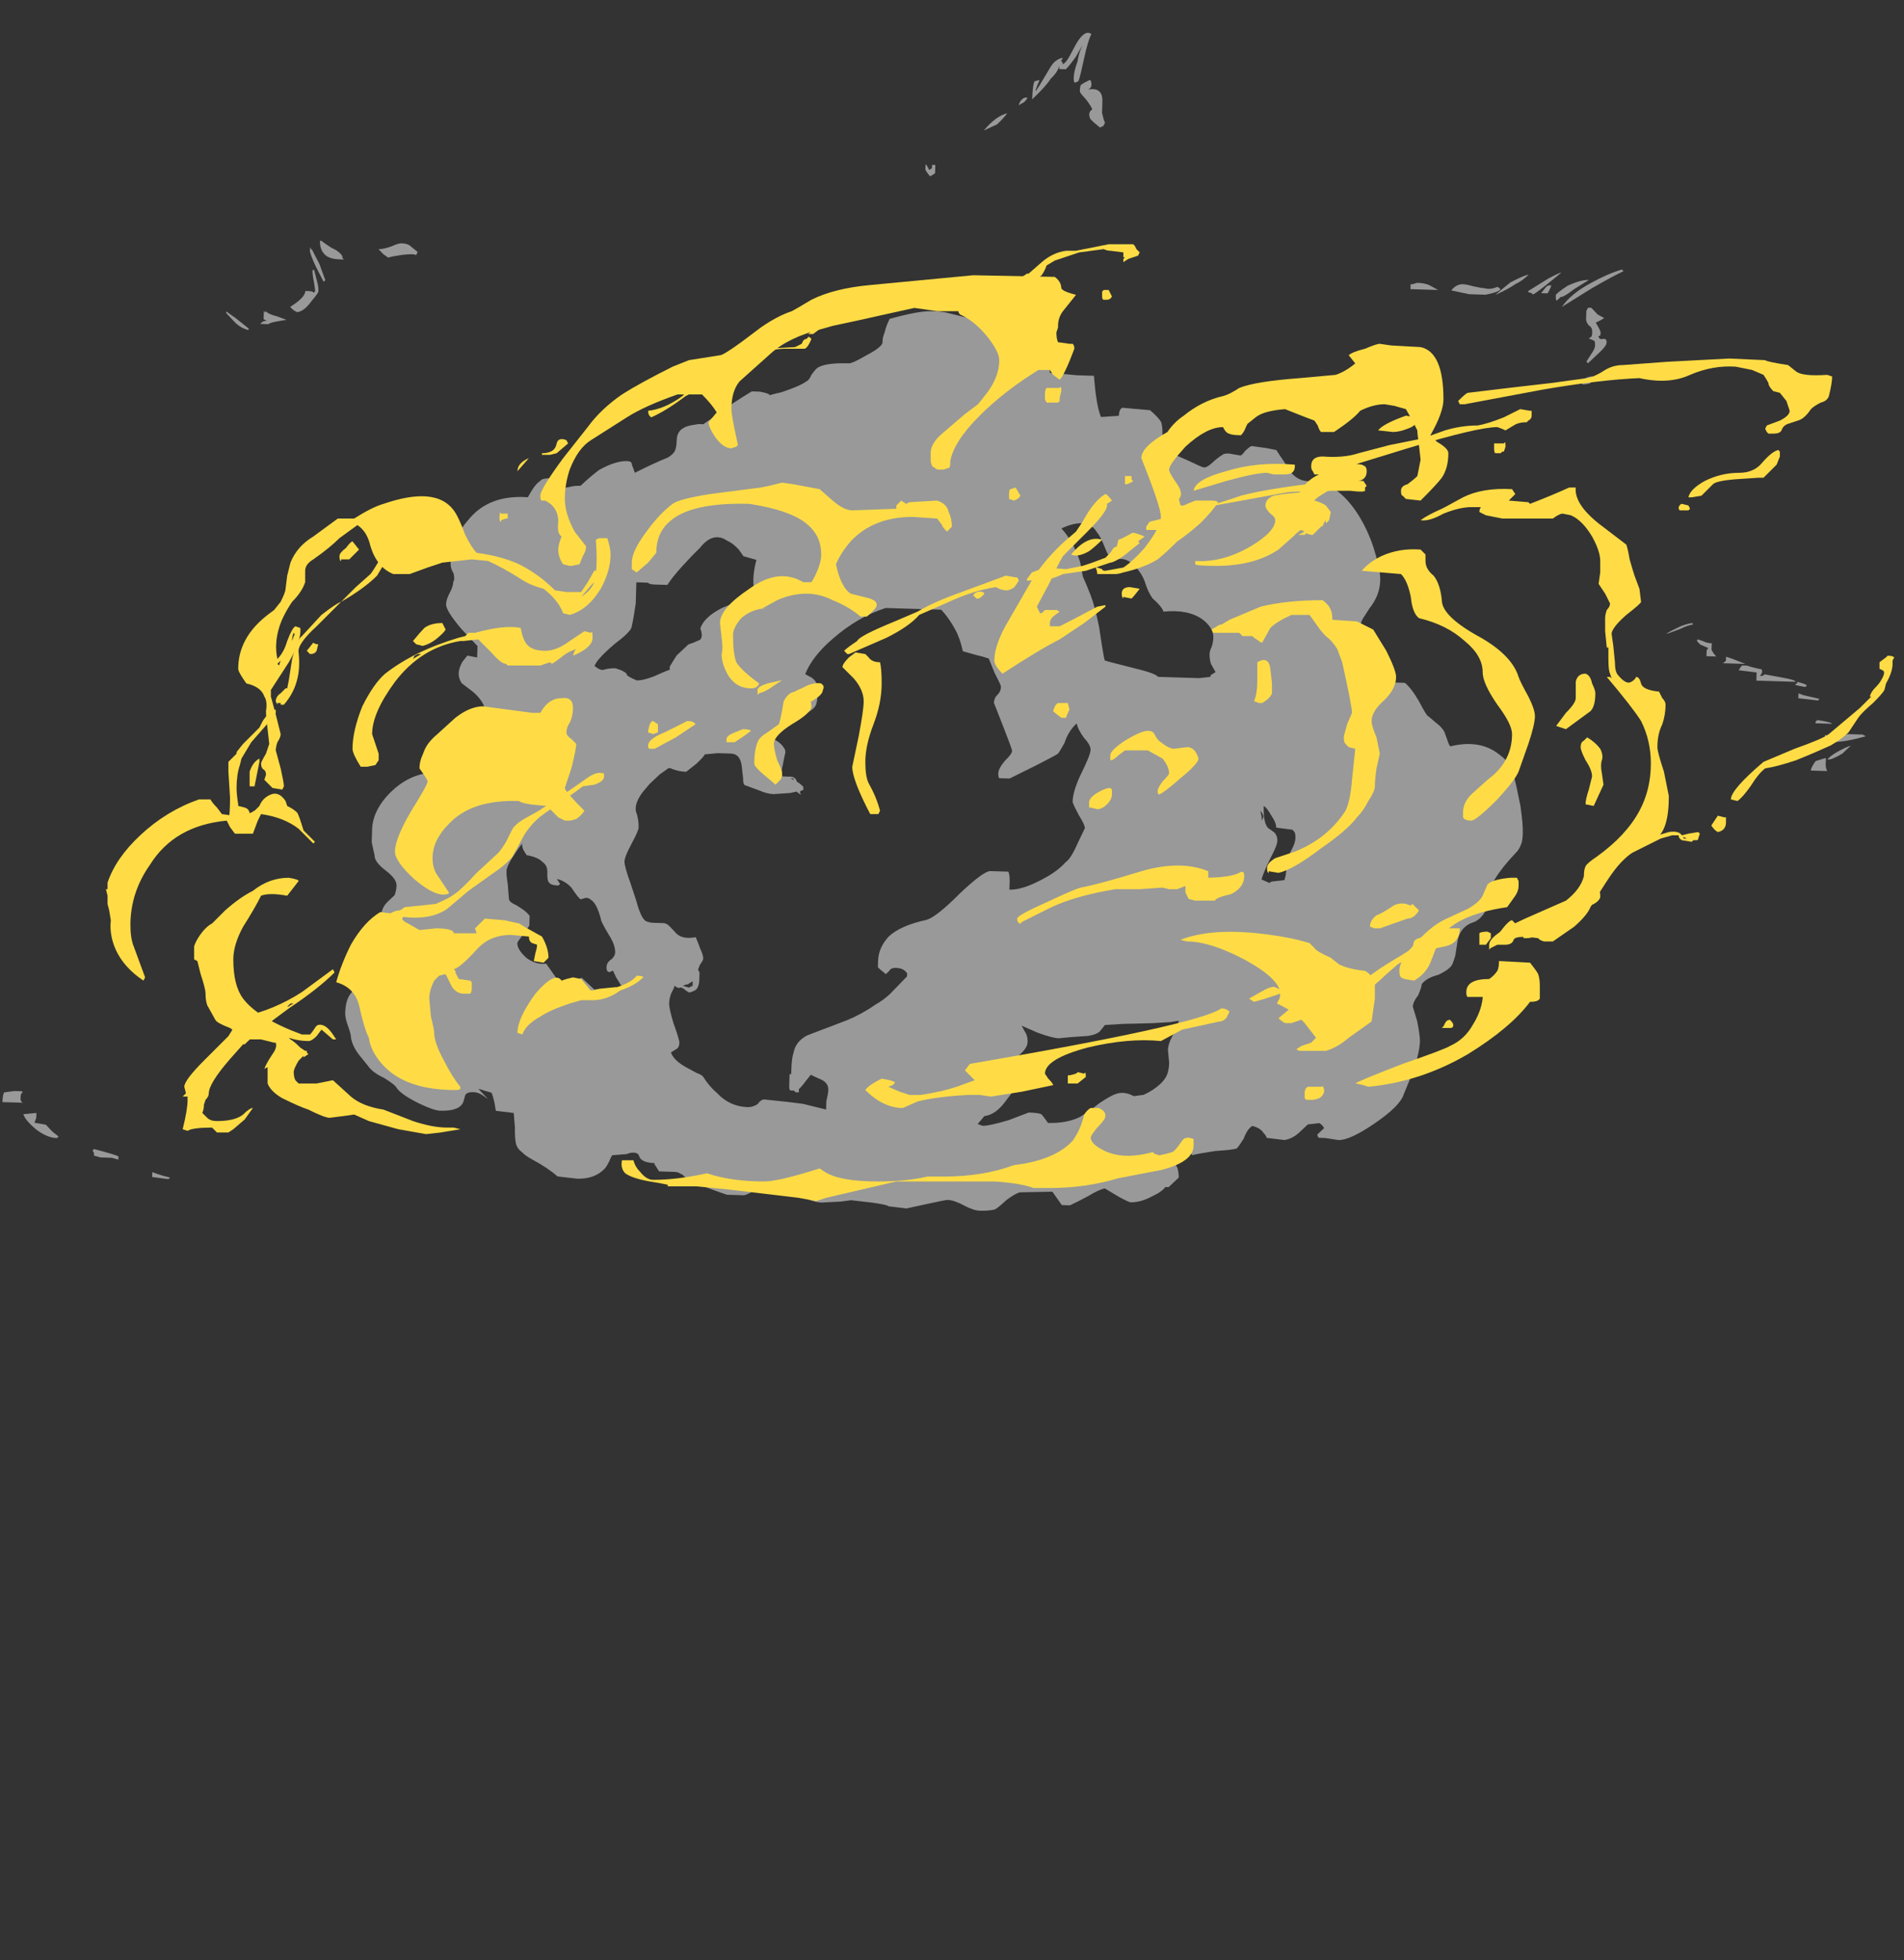 <?xml version="1.0" encoding="UTF-8" standalone="no"?>
<svg xmlns:ffdec="https://www.free-decompiler.com/flash" xmlns:xlink="http://www.w3.org/1999/xlink" ffdec:objectType="frame" height="420.2px" width="408.05px" xmlns="http://www.w3.org/2000/svg">
  <rect width="100%" height="100%" fill="#333333" stroke="none"/>
  <g transform="matrix(1.0, 0.0, 0.0, 1.0, 185.1, 262.0)">
    <use ffdec:characterId="1354" height="36.15" transform="matrix(7.0, 0.216, -0.216, 7.0, -177.29, -262.011)" width="56.65" xlink:href="#shape0"/>
    <use ffdec:characterId="1355" height="29.3" transform="matrix(7.0, 0.0, 0.0, 7.0, -162.4, -209.65)" width="54.75" xlink:href="#shape1"/>
  </g>
  <defs>
    <g id="shape0" transform="matrix(1.0, 0.0, 0.0, 1.0, 27.4, 26.7)">
      <path d="M4.7 -25.9 Q4.6 -25.35 4.55 -25.2 L4.45 -25.15 Q4.4 -25.15 4.4 -25.3 4.4 -25.5 4.5 -25.8 4.55 -26.15 4.65 -26.3 4.6 -26.25 4.45 -25.95 4.25 -25.65 4.15 -25.55 L3.95 -25.55 3.95 -25.65 Q3.9 -25.45 3.7 -25.25 3.55 -25.0 3.15 -24.6 3.15 -25.0 3.2 -25.15 L3.35 -25.2 Q3.35 -25.15 3.3 -25.05 L3.25 -24.9 3.25 -24.85 Q3.35 -25.0 3.65 -25.55 3.8 -25.85 4.05 -25.9 L4.0 -25.8 4.05 -25.75 4.05 -25.7 Q4.15 -25.75 4.25 -25.95 L4.45 -26.35 Q4.7 -26.8 4.9 -26.65 4.8 -26.45 4.7 -25.9 M3.0 -24.65 Q3.0 -24.6 2.9 -24.5 2.8 -24.45 2.75 -24.4 2.75 -24.5 2.85 -24.6 2.9 -24.65 3.0 -24.65 M2.1 -23.8 L1.7 -23.6 Q2.05 -24.05 2.4 -24.15 2.3 -24.0 2.1 -23.8 M0.15 -22.4 L0.15 -22.5 0.25 -22.5 0.25 -22.25 Q0.2 -22.2 0.1 -22.15 0.0 -22.25 -0.05 -22.35 -0.05 -22.4 -0.05 -22.5 0.0 -22.5 0.0 -22.45 0.05 -22.4 0.05 -22.35 0.1 -22.35 0.15 -22.4 M5.3 -24.25 Q5.35 -24.05 5.4 -23.95 L5.35 -23.85 5.25 -23.8 Q5.05 -23.95 4.95 -24.05 4.85 -24.25 5.0 -24.35 4.9 -24.55 4.7 -24.75 4.6 -24.85 4.6 -24.9 4.6 -25.1 4.65 -25.1 4.7 -25.15 4.9 -25.25 4.95 -25.2 4.95 -25.1 4.95 -25.0 4.85 -24.95 5.3 -25.05 5.3 -24.6 L5.3 -24.25 M16.5 -19.35 Q16.6 -19.35 16.8 -19.3 17.05 -19.25 17.15 -19.25 17.35 -19.2 17.55 -19.3 17.85 -19.2 17.2 -19.05 L16.7 -19.05 16.15 -19.15 Q16.3 -19.35 16.5 -19.35 M15.45 -19.3 Q15.55 -19.25 15.75 -19.15 L15.4 -19.15 Q15.3 -19.15 15.25 -19.15 L14.9 -19.15 14.9 -19.3 14.95 -19.3 15.1 -19.35 Q15.3 -19.35 15.45 -19.3 M10.95 -14.1 Q11.05 -13.95 11.2 -13.75 11.35 -13.5 11.4 -13.45 11.7 -13.1 12.15 -13.2 13.05 -13.05 13.7 -11.9 13.95 -11.45 14.1 -10.95 14.25 -10.5 14.25 -10.2 14.25 -9.75 13.95 -9.35 L13.8 -9.1 Q13.7 -8.95 13.7 -8.85 13.7 -8.8 13.85 -8.5 14.05 -8.2 14.05 -7.95 14.05 -7.75 14.0 -7.6 13.95 -7.5 13.8 -7.3 L13.9 -7.15 Q14.1 -7.1 14.45 -7.1 L15.1 -7.1 Q15.3 -6.95 15.55 -6.55 15.8 -6.1 15.85 -6.1 L16.1 -5.9 Q16.25 -5.8 16.35 -5.65 L16.45 -5.4 Q16.5 -5.25 16.55 -5.2 17.45 -5.45 18.05 -5.0 18.5 -4.7 18.55 -4.25 18.6 -4.1 18.75 -3.45 18.85 -2.9 18.85 -2.6 18.85 -2.35 18.8 -2.25 18.75 -2.1 18.65 -2.0 18.25 -1.55 18.05 -1.2 17.95 -1.05 17.9 -0.8 L17.85 -0.4 Q17.75 0.0 17.45 0.15 17.0 0.3 16.95 0.8 L16.9 1.2 Q16.85 1.4 16.8 1.5 16.7 1.65 16.4 1.8 16.05 1.9 15.9 2.1 15.9 2.2 15.8 2.45 15.65 2.65 15.65 2.8 L15.8 3.25 Q15.9 3.7 15.9 3.85 15.9 4.15 15.75 4.7 L15.45 5.5 Q15.35 5.85 14.6 6.4 13.85 6.95 13.5 6.95 L13.1 6.9 12.9 6.9 Q12.85 6.85 12.85 6.8 L13.05 6.6 Q13.0 6.5 12.9 6.45 L12.55 6.5 12.3 6.75 Q12.1 6.95 11.85 7.0 L11.3 6.95 Q11.3 6.9 11.2 6.8 11.1 6.65 10.85 6.6 10.7 6.7 10.6 7.0 10.45 7.25 10.4 7.3 10.3 7.35 9.75 7.4 9.2 7.5 9.05 7.55 L9.0 7.5 8.65 7.55 8.45 7.7 8.6 7.95 Q8.65 8.1 8.65 8.25 L8.35 8.55 8.25 8.55 Q8.15 8.7 7.85 8.85 7.5 9.05 7.2 9.05 7.15 9.05 6.85 8.9 L6.4 8.65 Q6.2 8.7 5.9 8.9 5.55 9.1 5.35 9.2 L5.1 9.2 4.8 8.8 3.8 8.85 Q3.65 8.9 3.4 9.1 3.15 9.35 3.05 9.4 2.85 9.45 2.6 9.45 2.4 9.45 2.1 9.3 1.8 9.15 1.6 9.15 1.55 9.15 0.95 9.3 L0.35 9.45 -0.2 9.4 Q-0.25 9.35 -0.75 9.3 L-1.35 9.25 -1.65 9.3 -2.25 9.35 Q-2.45 9.35 -2.7 9.25 L-3.15 9.15 Q-3.25 9.0 -3.25 8.9 L-4.0 8.8 -4.25 9.0 Q-4.55 9.2 -4.65 9.2 L-5.15 9.2 Q-6.15 8.9 -6.45 8.7 -6.55 8.6 -6.6 8.6 -6.65 8.55 -6.8 8.55 L-7.25 8.55 -7.35 8.4 Q-7.4 8.35 -7.4 8.3 -7.75 8.3 -7.85 8.15 L-7.9 8.05 Q-7.95 8.0 -8.05 8.0 -8.15 8.0 -8.25 8.05 L-8.7 8.1 -8.75 8.2 Q-8.8 8.35 -8.9 8.5 -9.2 8.85 -9.75 8.85 L-10.35 8.8 Q-10.65 8.55 -11.15 8.3 -11.35 8.2 -11.45 8.1 -11.6 8.0 -11.65 7.85 -11.7 7.65 -11.7 7.35 L-11.75 6.9 -12.3 6.85 -12.35 6.6 Q-12.4 6.4 -12.45 6.3 L-12.65 6.25 Q-12.8 6.2 -12.85 6.2 L-12.55 6.5 -12.7 6.4 Q-12.85 6.3 -13.0 6.3 -13.2 6.3 -13.25 6.4 L-13.3 6.6 Q-13.4 6.9 -14.0 6.9 -14.2 6.9 -14.65 6.7 -15.2 6.45 -15.35 6.25 -15.4 6.15 -15.75 5.95 -16.1 5.8 -16.25 5.6 L-16.55 5.25 Q-16.75 5.0 -16.8 4.75 -16.8 4.65 -16.9 4.4 -17.0 4.15 -17.0 4.0 -17.0 3.6 -16.85 3.4 -16.6 3.05 -16.05 3.05 -15.95 3.05 -15.7 2.75 -15.45 2.4 -15.45 2.35 L-15.75 1.8 Q-16.0 1.2 -16.0 1.05 -16.0 0.75 -15.8 0.55 -15.65 0.4 -15.6 0.35 -15.55 0.2 -15.55 0.05 -15.55 -0.15 -15.9 -0.4 -16.25 -0.65 -16.25 -0.85 L-16.35 -1.25 Q-16.35 -1.5 -16.35 -1.65 -16.35 -2.15 -15.95 -2.65 -15.45 -3.25 -14.8 -3.4 -14.55 -3.75 -14.35 -3.95 -14.0 -4.3 -13.75 -4.0 L-13.5 -4.0 Q-13.25 -4.35 -13.15 -4.55 -12.95 -4.9 -12.95 -5.1 -12.95 -5.6 -13.4 -5.95 L-13.75 -6.2 Q-13.85 -6.35 -13.85 -6.5 -13.85 -6.65 -13.75 -6.85 L-13.6 -7.05 -13.3 -7.0 -13.3 -7.1 Q-13.3 -7.2 -13.3 -7.35 L-13.8 -7.85 Q-14.3 -8.4 -14.3 -8.6 -14.3 -8.75 -14.2 -8.95 -14.1 -9.15 -14.1 -9.3 -14.05 -9.35 -14.1 -9.55 -14.2 -9.7 -14.2 -9.85 -14.2 -10.6 -13.7 -11.2 -13.1 -12.0 -11.9 -11.95 -11.7 -12.35 -11.55 -12.45 L-11.5 -12.5 Q-11.4 -12.55 -11.25 -12.55 -11.1 -12.55 -11.05 -12.4 -11.0 -12.25 -10.9 -12.25 L-10.65 -12.3 Q-10.5 -12.35 -10.3 -12.35 -10.0 -12.65 -9.75 -12.85 -9.25 -13.15 -8.9 -13.15 -8.75 -13.15 -8.75 -13.05 L-8.65 -12.8 Q-8.1 -13.1 -7.65 -13.3 -7.5 -13.4 -7.45 -13.5 -7.4 -13.6 -7.4 -13.85 -7.4 -14.2 -7.0 -14.3 L-6.75 -14.35 -6.6 -14.35 -6.2 -14.65 Q-5.7 -15.05 -5.15 -15.4 L-4.9 -15.4 Q-4.6 -15.35 -4.6 -15.3 -4.45 -15.35 -4.25 -15.4 -3.7 -15.6 -3.5 -15.75 -3.4 -15.8 -3.35 -15.95 -3.25 -16.1 -3.2 -16.15 -3.0 -16.35 -2.2 -16.35 -2.1 -16.35 -1.7 -16.6 -1.25 -16.85 -1.2 -17.0 -1.2 -17.2 -1.15 -17.3 -1.1 -17.55 -1.0 -17.75 -0.35 -17.95 0.0 -18.0 0.35 -18.05 0.7 -18.0 L1.4 -17.85 Q1.95 -17.7 2.5 -17.65 L2.65 -17.55 Q2.75 -17.45 2.85 -17.3 L3.35 -17.25 Q3.95 -16.6 3.95 -16.25 L4.8 -16.2 Q5.1 -16.2 5.3 -16.2 5.35 -15.75 5.4 -15.5 5.45 -15.2 5.55 -14.95 L5.6 -14.95 6.1 -15.0 Q6.1 -15.2 6.2 -15.25 L7.05 -15.2 Q7.3 -15.0 7.4 -14.85 7.45 -14.7 7.45 -14.5 7.45 -14.35 7.55 -14.15 7.65 -13.95 7.75 -13.9 L8.25 -13.7 Q8.7 -13.5 8.75 -13.5 8.85 -13.5 9.0 -13.65 9.15 -13.8 9.3 -13.9 9.35 -13.95 9.5 -13.95 L9.85 -13.9 Q9.9 -13.9 10.0 -14.05 10.15 -14.2 10.2 -14.2 L10.65 -14.15 10.95 -14.1 M5.05 -10.5 Q5.1 -10.3 5.15 -10.05 5.25 -9.85 5.4 -9.5 5.55 -9.15 5.7 -8.5 5.85 -7.65 5.9 -7.5 L6.1 -7.45 7.0 -7.25 Q7.45 -7.15 7.55 -7.05 L8.8 -7.05 9.15 -7.1 9.15 -7.15 9.3 -7.25 9.15 -7.5 Q9.1 -7.65 9.1 -7.8 9.1 -7.9 9.15 -8.0 9.2 -8.15 9.2 -8.3 9.2 -8.6 8.85 -8.85 8.4 -9.15 7.65 -9.05 7.6 -9.2 7.3 -9.45 7.15 -9.65 7.05 -9.95 6.95 -10.2 6.75 -10.4 6.4 -10.75 6.05 -10.55 5.9 -10.7 5.8 -10.95 5.65 -11.3 5.55 -11.4 5.25 -11.9 4.45 -11.5 4.6 -11.35 4.8 -11.05 5.0 -10.65 5.05 -10.5 M5.1 -5.55 Q4.85 -5.3 4.75 -4.95 4.6 -4.65 4.55 -4.6 4.4 -4.5 3.85 -4.2 L3.1 -3.8 2.8 -3.8 Q2.75 -3.8 2.75 -3.95 2.75 -4.1 2.95 -4.35 3.15 -4.55 3.15 -4.65 3.15 -4.7 2.85 -5.4 L2.55 -6.1 Q2.55 -6.25 2.65 -6.35 2.75 -6.45 2.75 -6.6 2.75 -6.65 2.55 -7.0 L2.35 -7.45 Q2.2 -7.5 1.95 -7.55 L1.55 -7.65 Q1.45 -8.05 1.3 -8.3 1.1 -8.65 0.85 -8.9 L-0.85 -8.9 Q-1.7 -8.6 -2.45 -7.9 -3.05 -7.35 -3.25 -6.8 L-3.05 -6.7 Q-2.9 -6.6 -2.9 -6.5 -2.85 -6.45 -2.85 -6.25 -2.85 -5.95 -2.9 -5.85 -2.95 -5.75 -3.1 -5.65 -3.7 -5.35 -4.2 -4.8 -3.95 -4.7 -3.85 -4.55 -3.75 -4.45 -3.8 -4.3 L-3.85 -4.0 Q-3.9 -3.8 -3.85 -3.65 L-3.6 -3.65 Q-3.45 -3.65 -3.4 -3.5 -3.3 -3.45 -3.2 -3.35 L-3.2 -3.25 Q-3.25 -3.25 -3.3 -3.2 -3.3 -3.15 -3.25 -3.1 -3.35 -3.15 -3.4 -3.2 L-3.6 -3.15 -4.1 -3.1 Q-4.3 -3.1 -4.55 -3.2 L-5.0 -3.35 Q-5.05 -3.4 -5.05 -3.55 L-5.1 -3.9 Q-5.15 -4.3 -5.45 -4.3 L-5.85 -4.3 -6.25 -4.25 Q-6.25 -4.2 -6.5 -3.95 L-6.8 -3.7 Q-7.05 -3.7 -7.3 -3.8 -7.35 -3.8 -7.4 -3.75 L-7.6 -3.6 -7.9 -3.3 -8.1 -3.05 Q-8.35 -2.7 -8.3 -2.45 -8.2 -2.2 -8.2 -1.95 -8.2 -1.85 -8.4 -1.45 -8.6 -1.05 -8.6 -0.9 -8.6 -0.75 -8.4 -0.25 L-8.2 0.3 Q-8.05 0.8 -7.9 0.9 -7.8 0.95 -7.65 0.95 L-7.35 0.95 Q-7.25 0.95 -7.15 1.05 L-7.0 1.2 Q-6.8 1.45 -6.35 1.35 -6.3 1.45 -6.2 1.7 -6.1 1.9 -6.1 2.0 -6.1 2.05 -6.2 2.2 L-6.25 2.35 Q-6.2 2.4 -6.2 2.45 L-6.2 2.65 Q-6.2 2.8 -6.25 2.9 -6.3 3.0 -6.5 3.05 -6.6 3.0 -6.65 2.95 L-6.75 2.9 Q-6.85 2.95 -6.95 2.85 -6.95 2.9 -7.05 3.1 -7.1 3.25 -7.1 3.4 -7.1 3.55 -6.95 4.0 -6.75 4.5 -6.75 4.6 -6.75 4.75 -6.85 4.8 L-7.0 4.9 Q-6.9 5.15 -6.5 5.35 L-6.2 5.5 Q-6.05 5.55 -6.0 5.6 -5.8 5.9 -5.55 6.1 -5.15 6.5 -4.6 6.5 -4.45 6.5 -4.3 6.4 -4.2 6.25 -4.1 6.25 -3.35 6.3 -2.9 6.35 L-2.2 6.5 Q-2.2 6.4 -2.2 6.25 -2.15 6.0 -2.15 5.9 -2.15 5.7 -2.35 5.6 -2.6 5.5 -2.7 5.45 L-2.85 5.65 Q-2.95 5.8 -3.05 5.9 L-3.05 6.0 -3.15 6.0 -3.2 5.95 -3.3 5.95 Q-3.35 5.95 -3.35 5.8 L-3.35 5.45 -3.3 5.45 -3.3 5.3 Q-3.3 4.95 -3.25 4.8 -3.2 4.45 -2.85 4.25 L-1.65 3.75 Q-1.2 3.55 -0.8 3.25 -0.55 3.1 -0.35 2.9 L0.15 2.35 0.15 2.25 0.1 2.2 Q0.0 2.1 -0.2 2.1 -0.35 2.1 -0.4 2.2 L-0.5 2.3 Q-0.7 2.15 -0.75 2.1 -0.75 2.0 -0.75 1.9 -0.75 1.5 -0.45 1.15 -0.1 0.8 0.7 0.6 1.0 0.5 1.7 -0.25 2.4 -0.95 2.6 -0.95 L3.15 -0.95 Q3.2 -0.85 3.2 -0.65 L3.2 -0.4 Q3.6 -0.4 4.2 -0.75 4.65 -1.0 4.9 -1.3 5.05 -1.4 5.25 -1.9 L5.45 -2.35 Q5.45 -2.45 5.25 -2.75 5.05 -3.1 5.05 -3.15 5.05 -3.5 5.3 -4.05 5.55 -4.6 5.55 -4.75 5.55 -4.9 5.35 -5.1 5.15 -5.35 5.1 -5.55 M10.9 -3.2 Q10.9 -2.6 11.1 -2.5 L11.25 -2.4 Q11.35 -2.3 11.35 -2.15 11.35 -2.0 11.15 -1.6 10.95 -1.15 10.9 -0.95 L11.15 -0.85 Q11.2 -0.9 11.25 -0.9 L11.6 -0.95 Q11.65 -1.1 11.65 -1.3 L11.7 -1.65 Q11.7 -1.7 11.8 -1.9 11.9 -2.1 11.9 -2.25 11.9 -2.4 11.85 -2.45 L11.8 -2.5 11.3 -2.55 Q11.3 -2.7 11.15 -2.9 11.0 -3.15 10.9 -3.2 M10.85 -2.75 L10.9 -2.85 Q10.9 -2.95 10.8 -3.05 L10.85 -2.85 10.85 -2.75 M21.4 -19.9 Q21.1 -19.75 20.45 -19.35 L19.55 -18.75 Q19.8 -19.15 20.4 -19.5 20.9 -19.8 21.35 -19.95 L21.4 -19.9 M19.9 -19.3 Q19.6 -19.05 19.5 -19.05 L19.4 -18.95 Q19.35 -18.9 19.35 -19.1 19.35 -19.15 19.7 -19.4 20.1 -19.6 20.35 -19.6 L19.9 -19.3 M19.5 -19.8 Q19.45 -19.75 19.1 -19.45 18.75 -19.15 18.65 -19.1 L18.6 -19.15 Q18.5 -19.15 18.5 -19.2 L19.1 -19.6 Q19.45 -19.8 19.5 -19.8 M19.2 -19.4 Q19.2 -19.35 19.15 -19.25 L19.1 -19.15 18.9 -19.15 19.05 -19.35 Q19.1 -19.4 19.2 -19.4 M20.65 -18.55 L20.85 -18.45 Q20.8 -18.4 20.6 -18.3 20.8 -18.0 20.75 -17.95 L20.75 -17.9 20.7 -17.9 Q20.7 -17.8 20.8 -17.8 20.95 -17.85 20.95 -17.7 20.95 -17.6 20.75 -17.4 L20.4 -17.05 20.35 -17.1 20.5 -17.35 Q20.6 -17.5 20.6 -17.6 20.6 -17.75 20.55 -17.75 20.45 -17.8 20.4 -17.8 L20.45 -17.85 Q20.5 -17.85 20.5 -18.0 20.5 -18.15 20.4 -18.2 20.3 -18.3 20.3 -18.4 L20.3 -18.65 20.35 -18.75 20.45 -18.75 Q20.5 -18.7 20.55 -18.65 L20.65 -18.55 M18.5 -19.7 Q18.3 -19.5 18.1 -19.4 17.9 -19.25 17.5 -19.05 17.6 -19.15 17.95 -19.45 18.4 -19.7 18.5 -19.7 M20.55 -16.65 L20.55 -16.6 Q20.5 -16.5 20.5 -16.45 20.4 -16.4 20.25 -16.4 L20.2 -16.5 Q20.25 -16.55 20.35 -16.6 20.45 -16.65 20.55 -16.65 M23.85 -9.15 Q23.75 -9.15 23.45 -9.0 23.1 -8.85 23.05 -8.85 23.2 -8.95 23.5 -9.1 23.75 -9.2 23.85 -9.2 L23.85 -9.15 M24.0 -8.7 L24.05 -8.7 24.2 -8.65 Q24.3 -8.6 24.45 -8.6 24.45 -8.5 24.45 -8.4 24.5 -8.3 24.6 -8.2 L24.3 -8.2 24.3 -8.35 Q24.3 -8.4 24.35 -8.45 L24.1 -8.55 24.0 -8.65 24.0 -8.7 M24.9 -8.1 L24.9 -8.2 Q24.95 -8.2 25.5 -8.0 25.45 -8.0 24.8 -8.0 24.9 -8.05 24.9 -8.1 M25.3 -7.8 Q25.35 -7.9 25.4 -7.95 L25.55 -7.95 Q25.7 -7.9 26.0 -7.85 26.05 -7.75 25.95 -7.65 L26.0 -7.65 Q26.05 -7.65 26.1 -7.7 L26.75 -7.6 Q27.05 -7.55 27.05 -7.5 L25.85 -7.5 25.85 -7.75 25.3 -7.8 M27.1 -7.45 L27.1 -7.5 Q27.35 -7.45 27.4 -7.4 L27.35 -7.35 27.05 -7.4 Q27.05 -7.45 27.1 -7.45 M27.15 -7.15 L27.3 -7.1 27.8 -7.0 27.75 -6.95 27.15 -7.0 27.15 -7.15 M27.75 -6.35 Q28.2 -6.3 28.2 -6.25 L27.7 -6.25 27.7 -6.3 27.75 -6.35 M28.0 -5.85 L28.0 -5.9 28.05 -5.9 Q28.05 -5.85 28.2 -5.85 28.3 -5.85 28.7 -5.95 L29.15 -5.95 29.25 -5.9 Q28.6 -5.7 28.3 -5.7 28.15 -5.7 28.1 -5.75 L28.0 -5.85 M28.55 -5.35 Q28.25 -5.15 28.1 -5.15 28.15 -5.25 28.4 -5.4 28.65 -5.55 28.8 -5.6 L28.55 -5.35 M28.1 -4.8 L27.6 -4.8 Q27.6 -4.85 27.65 -4.95 27.7 -5.05 27.75 -5.1 L28.05 -5.2 28.05 -5.0 Q28.05 -4.9 28.1 -4.8 M8.45 3.65 Q8.5 3.5 8.5 3.45 L8.25 3.5 7.7 3.55 6.8 3.6 6.25 3.65 6.1 3.85 Q6.0 3.95 5.75 4.0 L5.25 4.05 4.85 4.1 Q4.65 4.1 4.2 3.95 L3.7 3.75 3.85 4.0 Q3.9 4.1 3.9 4.25 3.9 4.45 3.6 4.7 3.35 4.9 3.25 4.9 3.25 5.05 3.15 5.15 L3.4 5.2 Q3.5 5.2 3.55 5.25 3.6 5.3 3.6 5.5 3.6 5.65 3.3 6.05 3.0 6.5 2.65 6.55 L2.45 6.8 2.6 6.85 Q2.8 6.85 3.4 6.65 L4.0 6.4 Q4.35 6.4 4.4 6.45 4.45 6.5 4.6 6.7 5.15 6.7 5.55 6.5 5.8 6.35 6.15 6.05 6.5 5.8 6.65 5.75 6.9 5.65 7.2 5.8 L7.5 5.75 Q7.8 5.6 8.0 5.4 8.15 5.25 8.2 5.1 8.25 4.95 8.25 4.75 L8.2 4.35 Q8.2 4.1 8.45 3.7 L8.45 3.65 M-18.75 -19.35 Q-18.7 -19.25 -18.5 -18.9 L-18.3 -18.4 -18.35 -18.35 -18.6 -18.8 Q-18.8 -19.2 -18.8 -19.3 -18.8 -19.45 -18.8 -19.4 L-18.75 -19.3 -18.75 -19.35 M-18.45 -19.6 Q-18.4 -19.55 -18.15 -19.4 -17.9 -19.3 -17.8 -19.15 L-17.8 -19.1 -17.75 -19.05 -17.9 -19.05 Q-18.15 -19.05 -18.3 -19.15 -18.5 -19.3 -18.5 -19.6 L-18.45 -19.6 M-18.65 -18.7 L-18.55 -18.35 Q-18.5 -18.2 -18.5 -18.05 -18.5 -18.0 -18.7 -17.75 -18.9 -17.45 -19.1 -17.4 L-19.15 -17.4 Q-19.25 -17.45 -19.3 -17.5 L-19.35 -17.55 Q-18.9 -17.85 -18.9 -18.05 L-18.8 -18.05 Q-18.65 -18.05 -18.65 -18.0 L-18.6 -18.05 Q-18.6 -18.1 -18.65 -18.35 -18.7 -18.55 -18.7 -18.7 L-18.65 -18.7 M-19.45 -17.15 L-19.7 -17.1 Q-19.95 -17.05 -20.0 -17.0 L-20.25 -17.0 -20.2 -17.05 Q-20.15 -17.1 -20.05 -17.1 L-20.15 -17.15 Q-20.15 -17.1 -20.15 -17.25 L-20.15 -17.4 -20.1 -17.35 -20.1 -17.4 Q-20.0 -17.3 -19.75 -17.25 L-19.45 -17.15 M-20.6 -16.8 Q-20.85 -16.85 -21.05 -17.05 L-21.3 -17.3 -21.3 -17.35 -21.0 -17.15 -20.6 -16.85 -20.6 -16.8 M-5.95 -14.85 L-5.95 -14.8 -5.9 -14.85 -5.95 -14.85 M-5.25 -10.35 L-5.4 -10.55 Q-5.6 -10.75 -5.75 -10.8 -6.2 -11.1 -6.6 -10.55 -6.8 -10.35 -7.1 -10.0 -7.4 -9.65 -7.55 -9.4 -7.75 -9.4 -7.95 -9.4 -8.1 -9.4 -8.15 -9.45 L-8.5 -9.45 Q-8.5 -9.25 -8.5 -8.8 -8.55 -8.35 -8.6 -8.1 -8.6 -7.95 -9.1 -7.55 -9.65 -7.05 -9.7 -6.85 -9.5 -6.7 -9.4 -6.75 -9.25 -6.8 -9.05 -6.8 -8.7 -6.7 -8.7 -6.6 -8.65 -6.55 -8.4 -6.45 -8.2 -6.45 -7.85 -6.6 -7.45 -6.8 -7.4 -6.8 L-7.4 -6.9 Q-7.35 -7.0 -7.2 -7.25 -7.1 -7.35 -6.85 -7.6 -6.7 -7.65 -6.5 -7.75 -6.4 -7.85 -6.5 -8.1 -6.4 -8.45 -5.85 -8.75 -5.5 -8.9 -4.85 -9.2 -5.0 -9.6 -4.85 -10.25 L-5.25 -10.35 M-15.55 -19.25 Q-15.6 -19.3 -15.95 -19.25 -16.25 -19.2 -16.4 -19.15 L-16.55 -19.25 -16.7 -19.4 Q-16.55 -19.4 -16.3 -19.5 -16.1 -19.6 -16.0 -19.6 -15.8 -19.6 -15.7 -19.5 L-15.5 -19.35 -15.55 -19.25 M-12.15 -0.1 L-12.1 0.35 Q-12.1 0.45 -11.85 0.55 -11.6 0.7 -11.55 0.75 -11.5 0.8 -11.45 0.85 -11.45 0.95 -11.45 1.15 L-11.6 1.4 Q-11.8 1.65 -11.8 1.7 -11.8 1.9 -11.5 2.15 -11.2 2.35 -10.9 2.3 L-10.6 2.7 Q-10.45 2.85 -10.2 2.9 L-9.8 2.7 -9.4 3.05 -8.95 3.0 -8.55 2.95 -8.75 2.65 -8.85 2.45 -8.95 2.5 Q-9.05 2.5 -9.05 2.35 -9.05 2.2 -8.9 2.1 -8.8 2.0 -8.8 1.9 -8.8 1.7 -8.95 1.45 -9.15 1.15 -9.25 0.95 -9.4 0.4 -9.6 0.3 -9.65 0.25 -9.75 0.25 L-9.9 0.3 Q-9.95 0.3 -10.2 -0.05 -10.4 -0.25 -10.65 -0.3 L-10.55 -0.15 -10.6 -0.1 Q-10.85 -0.1 -10.9 -0.2 -10.95 -0.25 -10.95 -0.5 -10.95 -0.7 -11.1 -0.8 -11.25 -0.95 -11.6 -1.0 L-11.7 -1.15 Q-11.75 -1.25 -11.75 -1.35 -12.2 -0.7 -12.2 -0.5 -12.2 -0.35 -12.15 -0.1 M-3.5 -3.55 Q-3.5 -3.6 -3.55 -3.6 L-3.6 -3.6 -3.5 -3.55 M-6.4 2.7 L-6.55 2.8 Q-6.6 2.8 -6.7 2.85 L-6.5 2.9 Q-6.45 2.85 -6.4 2.85 L-6.4 2.7 M-23.8 8.6 L-23.8 8.7 -24.0 8.65 -24.35 8.65 -24.55 8.6 -24.55 8.55 Q-24.55 8.5 -24.6 8.45 L-24.55 8.4 Q-23.9 8.55 -23.8 8.6 M-22.25 9.25 L-22.75 9.2 -22.75 9.05 -22.6 9.1 Q-22.45 9.15 -22.2 9.2 L-22.25 9.25 M-26.8 6.75 Q-26.85 6.75 -26.85 6.9 -26.85 7.05 -26.75 7.05 L-27.4 7.05 Q-27.4 6.8 -27.35 6.75 L-27.05 6.7 -26.8 6.7 -26.8 6.75 M-26.75 7.4 L-26.35 7.35 Q-26.35 7.4 -26.35 7.5 L-26.4 7.65 -26.05 7.7 -25.85 7.9 -25.65 8.05 -25.7 8.1 Q-26.0 8.1 -26.35 7.85 -26.6 7.65 -26.7 7.5 L-26.75 7.4" fill="#ffffff" fill-opacity="0.498" fill-rule="evenodd" stroke="none"/>
    </g>
    <g id="shape1" transform="matrix(1.0, 0.0, 0.0, 1.0, 23.2, 29.95)">
      <path d="M3.35 -29.0 L5.85 -28.95 Q6.05 -28.8 6.05 -28.6 6.1 -28.5 6.5 -28.4 L6.1 -27.9 Q5.95 -27.7 5.95 -27.45 L5.95 -27.4 5.9 -27.25 Q5.9 -27.05 5.95 -26.95 L6.3 -26.9 6.4 -26.9 Q6.45 -26.85 6.45 -26.75 6.15 -25.95 6.0 -25.8 L5.8 -25.95 5.7 -26.1 5.35 -26.1 Q4.3 -25.45 3.55 -24.7 2.75 -23.9 2.65 -23.3 L2.65 -23.25 Q2.65 -23.1 2.6 -23.1 L2.45 -23.05 2.25 -23.05 2.1 -23.15 Q2.05 -23.25 2.05 -23.35 L2.05 -23.55 Q2.05 -23.85 2.4 -24.15 L3.1 -24.75 3.5 -25.05 3.7 -25.3 Q4.15 -25.85 4.15 -26.4 4.15 -26.65 3.8 -27.1 3.4 -27.6 2.95 -27.8 2.9 -27.85 2.9 -27.9 L2.25 -27.9 1.55 -28.0 -0.25 -27.6 -0.95 -27.45 -1.3 -27.35 Q-2.3 -27.1 -2.85 -26.6 L-3.8 -25.75 Q-4.05 -25.45 -4.05 -24.9 -4.05 -24.7 -3.85 -23.8 L-3.9 -23.75 -4.05 -23.7 Q-4.3 -23.7 -4.55 -24.05 -4.75 -24.35 -4.75 -24.5 L-4.5 -24.8 Q-4.65 -25.05 -4.95 -25.35 L-5.7 -25.35 Q-6.7 -25.0 -7.25 -24.65 L-8.35 -23.95 Q-8.75 -23.7 -9.0 -23.05 -9.15 -22.6 -9.15 -22.15 -9.15 -21.7 -8.85 -21.15 L-8.5 -20.7 Q-8.5 -20.55 -8.6 -20.4 L-8.7 -20.15 -8.95 -20.1 -9.0 -20.1 -9.2 -20.15 Q-9.35 -20.35 -9.35 -20.6 -9.35 -20.75 -9.25 -21.0 -9.4 -21.1 -9.35 -21.45 -9.35 -21.9 -9.75 -22.1 L-9.85 -22.1 Q-9.9 -22.1 -9.9 -22.25 -9.9 -22.45 -9.2 -23.4 L-8.45 -24.35 Q-8.05 -24.9 -7.4 -25.35 -6.85 -25.7 -5.85 -26.2 L-5.35 -26.4 -4.4 -26.55 Q-4.3 -26.55 -3.75 -26.95 L-3.15 -27.4 Q-2.65 -27.75 -2.2 -27.9 -2.1 -27.95 -1.6 -28.25 -0.9 -28.6 0.2 -28.7 L3.35 -29.0 M7.6 -28.35 Q7.55 -28.25 7.45 -28.25 L7.35 -28.25 Q7.3 -28.25 7.3 -28.35 L7.3 -28.5 7.35 -28.55 7.5 -28.55 7.6 -28.35 M19.45 -23.85 L19.6 -23.85 Q19.65 -23.95 19.65 -23.75 L19.6 -23.6 19.55 -23.6 19.5 -23.55 19.35 -23.55 Q19.3 -23.55 19.3 -23.7 L19.3 -23.85 19.45 -23.85 M17.55 -23.9 Q17.9 -23.7 17.9 -23.55 17.9 -23.1 17.7 -22.8 17.55 -22.6 17.05 -22.1 L16.6 -22.15 16.5 -22.25 Q16.45 -22.25 16.45 -22.4 16.45 -22.55 16.65 -22.6 16.85 -22.75 16.95 -22.85 L17.05 -23.35 17.0 -23.8 Q16.95 -24.15 16.95 -24.25 L16.8 -24.55 16.6 -24.9 16.25 -25.0 15.95 -25.05 Q15.6 -25.05 15.2 -24.85 15.0 -24.6 14.4 -24.2 L14.0 -24.2 Q13.95 -24.25 13.9 -24.4 L13.8 -24.55 Q13.65 -24.6 12.9 -24.9 12.25 -24.85 12.0 -24.65 L11.75 -24.45 11.7 -24.35 Q11.65 -24.2 11.55 -24.1 11.2 -24.1 11.1 -24.2 11.05 -24.25 11.0 -24.35 10.5 -24.35 9.85 -23.75 9.35 -23.2 9.35 -23.05 9.35 -22.95 9.6 -22.6 9.8 -22.3 9.65 -22.15 L9.7 -21.95 9.8 -21.95 Q9.9 -22.0 10.15 -22.1 L10.65 -22.1 Q10.8 -22.1 10.85 -22.05 10.7 -21.8 10.3 -21.4 9.9 -21.05 9.6 -20.85 9.25 -20.5 9.0 -20.3 8.6 -20.05 7.95 -19.9 7.8 -19.85 7.7 -19.85 L7.15 -19.85 Q7.15 -19.95 7.1 -20.05 L7.15 -20.05 7.3 -20.0 Q7.3 -19.95 7.4 -19.95 L7.95 -20.05 Q8.25 -20.25 8.6 -20.65 9.1 -21.3 9.1 -21.6 9.1 -21.9 8.5 -23.4 8.5 -23.75 9.3 -24.2 9.5 -24.5 9.8 -24.7 10.35 -25.15 11.0 -25.3 11.2 -25.35 11.5 -25.55 12.0 -25.75 13.35 -25.85 L14.45 -25.95 Q14.75 -26.05 15.05 -26.3 L14.85 -26.55 Q14.95 -26.65 15.35 -26.75 15.7 -26.9 15.8 -26.9 L16.15 -26.85 17.05 -26.8 Q17.75 -26.65 17.75 -25.2 17.75 -24.8 17.35 -24.1 L17.55 -23.9 M18.35 -22.2 Q18.95 -22.5 19.85 -22.45 L19.95 -22.3 19.75 -22.1 20.35 -22.05 20.4 -22.0 Q21.05 -22.25 21.6 -22.5 L21.8 -22.5 Q21.75 -22.0 22.5 -21.4 L23.35 -20.75 Q23.4 -20.6 23.45 -20.3 23.55 -19.95 23.6 -19.8 L23.75 -19.4 23.8 -19.0 Q23.8 -18.95 23.35 -18.6 22.95 -18.25 22.9 -18.05 L22.9 -18.0 22.95 -17.65 23.0 -17.15 Q23.0 -16.85 23.1 -16.75 23.35 -16.45 23.5 -16.55 23.6 -16.6 23.65 -16.7 23.75 -16.7 23.8 -16.5 23.85 -16.3 24.35 -16.25 L24.45 -16.05 Q24.55 -15.95 24.55 -15.85 24.55 -15.55 24.45 -15.25 24.3 -14.95 24.3 -14.55 24.3 -14.4 24.5 -13.8 L24.65 -13.05 Q24.65 -12.0 24.25 -11.75 L23.75 -11.45 Q23.35 -11.25 23.0 -10.8 22.8 -10.55 22.25 -9.65 22.15 -9.4 21.75 -9.05 L21.1 -8.6 20.85 -8.6 Q20.8 -8.6 20.7 -8.65 L20.65 -8.7 Q19.95 -8.8 19.9 -8.65 19.85 -8.5 19.65 -8.5 L19.4 -8.5 19.2 -8.4 19.15 -8.35 19.15 -8.5 Q19.15 -8.8 20.25 -9.3 L21.5 -9.85 Q21.95 -10.2 22.05 -10.6 22.05 -10.8 22.1 -10.9 22.15 -11.0 22.45 -11.2 23.35 -11.85 23.75 -12.6 24.1 -13.25 24.1 -14.05 24.1 -14.75 23.8 -15.35 23.55 -15.75 22.75 -16.7 L22.85 -16.7 22.9 -16.65 22.85 -16.8 Q22.8 -16.9 22.8 -17.25 L22.8 -17.6 22.75 -17.6 22.7 -18.1 22.7 -18.5 Q22.7 -18.6 22.75 -18.75 22.85 -18.85 22.85 -18.95 L22.7 -19.25 22.5 -19.55 22.55 -19.9 22.55 -20.25 Q22.55 -20.55 22.3 -21.0 22.0 -21.5 21.65 -21.65 L21.4 -21.7 Q21.3 -21.7 21.1 -21.55 L19.55 -21.55 19.05 -21.65 18.85 -21.75 Q18.85 -21.85 18.9 -21.9 L18.6 -21.9 Q18.25 -21.9 17.75 -21.7 17.3 -21.45 17.05 -21.5 17.25 -21.65 17.7 -21.85 L17.8 -21.9 18.35 -22.2 M12.3 -21.95 Q12.3 -22.15 12.55 -22.25 L12.85 -22.3 13.35 -22.35 Q13.55 -22.75 14.05 -22.95 L14.9 -23.25 15.25 -23.2 15.35 -23.15 Q15.4 -23.1 15.4 -23.0 15.4 -22.75 15.15 -22.7 L14.4 -22.5 Q13.85 -22.2 13.8 -22.1 14.0 -22.05 14.15 -21.95 L14.3 -21.75 14.25 -21.5 14.15 -21.4 14.15 -21.5 14.05 -21.35 14.1 -21.35 14.0 -21.3 13.75 -21.05 Q13.65 -21.05 13.55 -21.1 L13.5 -21.05 13.3 -21.05 13.5 -21.15 13.4 -21.2 Q13.35 -21.2 13.15 -21.0 L12.7 -20.6 Q11.95 -20.1 10.8 -20.1 10.2 -20.1 10.15 -20.15 L10.15 -20.25 Q11.0 -20.2 11.85 -20.7 12.6 -21.15 12.6 -21.5 12.6 -21.6 12.45 -21.7 12.3 -21.85 12.3 -21.95 M17.2 -20.25 Q17.2 -20.0 17.45 -19.8 17.65 -19.55 17.7 -19.05 17.7 -18.55 18.9 -17.9 19.85 -17.35 20.05 -16.7 20.1 -16.55 20.35 -16.1 20.55 -15.7 20.55 -15.5 20.55 -15.25 20.35 -14.65 L20.05 -13.8 Q19.95 -13.55 19.4 -12.95 18.75 -12.3 18.6 -12.3 18.4 -12.3 18.35 -12.4 L18.35 -12.55 Q18.35 -12.85 18.6 -13.1 L19.1 -13.55 Q19.85 -14.1 19.85 -14.95 19.85 -15.25 19.4 -15.85 18.95 -16.5 18.95 -16.85 18.95 -17.35 18.4 -17.8 17.85 -18.3 17.0 -18.5 16.8 -18.65 16.75 -19.15 16.65 -19.65 16.45 -19.85 L15.25 -19.95 Q15.45 -20.2 15.85 -20.4 16.4 -20.65 17.05 -20.6 L17.2 -20.45 17.2 -20.25 M15.6 -18.15 L16.0 -17.5 Q16.3 -16.9 16.3 -16.7 16.3 -16.35 15.95 -16.0 15.55 -15.65 15.55 -15.35 15.55 -15.2 15.7 -14.85 L15.8 -14.35 15.7 -13.9 Q15.65 -13.55 15.65 -13.35 15.65 -13.2 15.45 -12.9 15.3 -12.6 15.1 -12.4 14.8 -12.0 14.0 -11.45 13.15 -10.8 12.7 -10.7 L12.4 -10.75 12.4 -10.7 Q12.35 -10.7 12.35 -10.85 12.35 -11.0 12.6 -11.15 L13.2 -11.35 Q14.2 -11.75 14.75 -12.6 14.9 -12.9 14.95 -13.55 L15.05 -14.5 14.85 -14.55 14.75 -14.65 Q14.7 -14.7 14.7 -14.85 14.7 -14.9 14.8 -15.25 L14.95 -15.6 Q14.95 -15.8 14.65 -17.15 L14.5 -17.55 Q14.35 -17.8 14.15 -17.95 14.0 -18.1 13.9 -18.25 L13.65 -18.6 13.1 -18.6 Q12.65 -18.4 12.45 -18.2 L12.2 -17.75 Q12.15 -17.75 12.1 -17.8 L11.95 -17.9 11.9 -17.95 11.6 -17.95 11.5 -18.05 10.7 -18.05 10.65 -18.15 10.9 -18.3 10.95 -18.3 11.2 -18.45 12.15 -18.85 Q12.95 -19.05 14.05 -19.05 14.25 -18.9 14.3 -18.75 14.35 -18.65 14.35 -18.45 L15.1 -18.4 15.6 -18.15 M11.95 -15.95 Q12.05 -16.2 12.05 -16.55 L12.05 -17.15 Q12.4 -17.35 12.45 -16.95 L12.5 -16.5 12.5 -16.2 Q12.45 -16.05 12.2 -15.9 L12.1 -15.9 Q12.0 -15.95 11.95 -15.95 M22.4 -16.2 Q22.4 -15.8 22.25 -15.65 L21.5 -15.1 21.2 -15.2 21.5 -15.6 Q21.8 -15.9 21.8 -16.05 L21.8 -16.55 Q21.85 -16.8 22.1 -16.8 22.25 -16.75 22.3 -16.5 22.4 -16.3 22.4 -16.2 M22.05 -14.75 L22.15 -14.85 Q22.4 -14.7 22.55 -14.5 22.65 -14.3 22.6 -14.15 22.55 -14.0 22.6 -13.75 L22.65 -13.4 22.35 -12.75 22.1 -12.8 Q22.1 -12.95 22.2 -13.25 L22.3 -13.65 Q22.3 -13.85 22.1 -14.15 21.95 -14.45 21.95 -14.55 21.95 -14.7 22.05 -14.75 M6.05 -25.45 L6.0 -25.25 6.0 -25.15 5.95 -25.1 5.6 -25.1 5.55 -25.2 Q5.55 -25.25 5.55 -25.35 5.55 -25.5 5.6 -25.55 L6.0 -25.55 Q6.05 -25.65 6.05 -25.45 M8.1 -22.85 L8.2 -22.85 8.2 -22.75 8.25 -22.7 Q8.2 -22.65 8.05 -22.6 L8.0 -22.6 8.0 -22.85 8.1 -22.85 M7.6 -22.1 L7.45 -22.0 7.45 -21.95 Q7.45 -21.75 6.85 -21.15 L6.1 -20.4 Q5.95 -20.15 5.7 -19.6 L5.3 -18.85 5.4 -18.65 5.45 -18.65 5.55 -18.75 5.9 -18.75 6.0 -18.7 5.8 -18.55 Q5.7 -18.45 5.7 -18.35 L5.7 -18.25 6.0 -18.25 Q6.4 -18.45 7.15 -18.85 L7.4 -18.9 7.4 -18.85 6.75 -18.35 Q6.3 -18.05 6.0 -17.85 5.4 -17.55 4.25 -16.8 4.0 -17.05 4.0 -17.2 4.0 -17.7 4.45 -18.45 L5.2 -19.75 Q5.6 -20.35 6.15 -20.85 L6.5 -21.15 6.7 -21.45 Q7.05 -22.1 7.4 -22.3 7.45 -22.3 7.6 -22.1 M1.15 -22.1 L1.3 -22.0 1.4 -22.05 2.25 -22.1 Q2.55 -22.0 2.6 -21.75 2.7 -21.55 2.7 -21.3 L2.55 -21.15 Q2.4 -21.3 2.4 -21.35 L2.25 -21.55 1.5 -21.6 Q0.3 -21.6 -0.4 -20.85 -0.7 -20.5 -0.85 -20.15 -0.7 -19.45 -0.4 -19.25 L0.2 -19.1 0.3 -19.05 Q0.4 -19.0 0.4 -18.9 0.4 -18.8 0.1 -18.55 L-0.1 -18.55 Q-0.45 -18.85 -0.95 -19.05 -1.35 -19.25 -1.75 -19.25 -2.2 -19.25 -2.65 -19.05 L-3.1 -18.8 -2.95 -18.8 Q-3.4 -18.8 -3.75 -18.5 -4.0 -18.2 -4.0 -18.0 -4.0 -17.4 -3.9 -17.15 -3.75 -16.9 -3.2 -16.5 -3.25 -16.35 -3.45 -16.35 -3.9 -16.35 -4.15 -16.75 -4.35 -17.1 -4.35 -17.4 -4.3 -17.55 -4.35 -17.9 L-4.4 -18.35 Q-4.4 -18.8 -3.5 -19.4 -2.6 -20.05 -1.85 -19.6 L-1.6 -19.6 Q-1.5 -19.75 -1.4 -20.0 -1.3 -20.25 -1.3 -20.45 -1.3 -21.0 -1.7 -21.35 -2.2 -21.8 -3.5 -22.0 -5.3 -22.05 -5.95 -21.45 -6.35 -21.1 -6.35 -20.5 L-6.6 -20.2 -6.95 -19.9 -7.1 -20.0 -7.1 -20.2 Q-7.1 -20.55 -6.65 -21.15 -6.25 -21.7 -5.85 -22.0 -5.65 -22.15 -4.7 -22.3 L-3.15 -22.5 -2.9 -22.55 -2.5 -22.65 -2.15 -22.6 -1.35 -22.45 -0.95 -22.1 Q-0.6 -21.8 -0.35 -21.8 L1.0 -21.85 1.0 -21.95 1.15 -22.1 M4.65 -22.5 L4.8 -22.25 Q4.75 -22.15 4.6 -22.1 L4.45 -22.15 4.45 -22.3 Q4.45 -22.45 4.5 -22.45 L4.65 -22.5 M0.3 -15.25 Q0.05 -14.6 0.05 -14.1 0.05 -13.65 0.15 -13.45 0.4 -13.0 0.5 -12.6 L0.45 -12.5 0.2 -12.5 Q-0.35 -13.55 -0.35 -13.95 L-0.15 -14.9 Q0.0 -15.7 0.0 -15.95 0.0 -16.3 -0.3 -16.65 L-0.65 -17.0 Q-0.65 -17.1 -0.45 -17.3 L-0.25 -17.45 0.05 -17.4 0.15 -17.3 Q0.25 -17.15 0.5 -17.15 0.55 -16.95 0.55 -16.5 0.55 -15.9 0.3 -15.25 M7.95 -19.1 Q7.9 -19.15 7.9 -19.25 7.9 -19.45 8.15 -19.45 L8.45 -19.4 Q8.3 -19.2 8.2 -19.1 L7.95 -19.15 7.95 -19.1 M6.3 -15.7 Q6.2 -15.5 6.2 -15.45 L6.05 -15.45 Q5.85 -15.6 5.8 -15.65 5.85 -15.85 5.95 -15.9 6.1 -15.9 6.25 -15.9 L6.3 -15.7 M7.55 -14.15 L7.55 -14.3 Q7.55 -14.45 8.0 -14.75 8.5 -15.05 8.7 -15.05 8.85 -15.05 8.9 -14.95 9.0 -14.75 9.1 -14.7 9.35 -14.5 9.5 -14.5 L9.9 -14.55 Q10.15 -14.55 10.25 -14.2 10.25 -14.05 9.7 -13.6 9.25 -13.2 9.05 -13.1 9.0 -13.1 9.0 -13.2 9.0 -13.3 9.15 -13.5 9.35 -13.7 9.35 -13.75 9.35 -13.95 9.15 -14.2 L8.7 -14.45 8.0 -14.45 7.8 -14.3 Q7.7 -14.2 7.6 -14.15 L7.55 -14.15 M10.55 -10.7 L10.55 -10.55 10.4 -10.55 Q11.2 -10.55 11.5 -10.7 11.65 -10.8 11.65 -10.6 11.65 -10.25 11.25 -10.05 10.8 -9.95 10.75 -9.85 L10.15 -9.85 9.95 -9.9 Q9.9 -10.0 9.85 -10.1 L9.85 -10.3 9.6 -10.2 9.35 -10.2 9.15 -10.25 8.45 -10.2 7.7 -10.2 Q6.5 -10.0 5.75 -9.65 5.15 -9.35 4.85 -9.2 L4.8 -9.15 Q4.7 -9.15 4.7 -9.3 4.7 -9.4 5.6 -9.8 6.45 -10.2 6.65 -10.25 7.2 -10.35 8.5 -10.75 9.7 -11.1 10.55 -10.75 10.55 -10.9 10.55 -10.7 M7.45 -12.8 Q7.3 -12.65 7.15 -12.65 L6.95 -12.7 6.9 -12.7 6.9 -12.85 Q6.9 -13.0 7.15 -13.15 7.4 -13.3 7.55 -13.3 L7.6 -13.25 7.6 -13.1 Q7.6 -12.95 7.45 -12.8 M9.7 -8.65 Q10.6 -9.0 12.05 -8.85 13.0 -8.75 13.65 -8.55 L13.8 -8.4 Q13.85 -8.3 14.3 -8.1 L14.55 -7.9 Q14.85 -7.75 15.35 -7.7 15.6 -7.55 15.65 -7.3 L15.65 -6.85 15.55 -6.15 14.85 -5.65 Q14.5 -5.35 14.15 -5.25 L13.4 -5.25 Q13.3 -5.25 13.25 -5.3 L13.4 -5.4 13.7 -5.5 13.85 -5.65 13.5 -6.1 Q13.2 -6.45 12.65 -6.7 L12.7 -6.8 Q12.75 -6.85 12.75 -7.0 12.75 -7.45 11.65 -8.05 10.6 -8.6 9.9 -8.6 L9.7 -8.65 M0.45 -1.25 Q1.3 -1.25 1.95 -1.4 L2.45 -1.4 Q3.65 -1.4 4.6 -1.75 5.85 -1.9 6.4 -2.5 6.65 -2.85 6.75 -3.3 6.85 -3.45 6.95 -3.5 L7.2 -3.5 Q7.3 -3.45 7.35 -3.4 7.4 -3.35 7.4 -3.25 7.4 -3.15 7.15 -2.9 6.95 -2.65 6.95 -2.6 6.95 -2.4 7.35 -2.2 7.95 -1.9 8.85 -2.15 L8.9 -2.1 9.05 -2.05 Q9.3 -2.1 9.45 -2.15 9.55 -2.2 9.75 -2.5 9.85 -2.65 10.1 -2.55 L10.1 -2.35 Q10.1 -1.85 9.1 -1.6 L7.8 -1.35 Q6.8 -1.05 5.7 -1.05 L5.2 -1.05 Q4.8 -1.2 4.0 -1.25 L1.0 -1.25 -1.15 -0.75 -1.45 -0.65 -2.0 -0.75 -4.1 -1.0 -5.1 -1.1 -6.0 -1.1 -6.0 -1.15 -6.25 -1.2 -6.55 -1.25 Q-7.1 -1.35 -7.3 -1.5 -7.45 -1.65 -7.4 -1.9 L-7.05 -1.9 Q-7.0 -1.7 -6.85 -1.55 -6.65 -1.3 -6.45 -1.3 -5.7 -1.3 -4.8 -1.5 -4.05 -1.25 -3.05 -1.25 -2.6 -1.25 -1.35 -1.65 L-1.2 -1.55 Q-0.75 -1.25 0.45 -1.25 M20.05 -10.45 L20.05 -10.3 Q20.05 -10.15 19.95 -10.0 L19.7 -9.65 Q18.0 -9.4 17.6 -8.6 L17.35 -7.95 Q17.2 -7.6 16.85 -7.4 L16.55 -7.45 16.45 -7.5 Q16.4 -7.55 16.4 -7.7 16.4 -8.05 16.95 -8.6 17.4 -9.1 17.85 -9.3 L18.5 -9.6 Q18.85 -9.8 18.95 -10.0 L19.1 -10.35 Q19.25 -10.5 19.8 -10.55 L20.0 -10.55 20.05 -10.45 M19.45 -8.0 L20.4 -7.95 Q20.6 -7.7 20.65 -7.6 20.7 -7.45 20.7 -7.25 L20.7 -6.85 Q20.65 -6.75 20.4 -6.75 19.8 -5.95 18.5 -5.15 17.05 -4.3 15.45 -4.15 L15.3 -4.2 Q15.1 -4.25 15.05 -4.25 15.2 -4.35 16.5 -4.85 17.8 -5.3 17.95 -5.4 18.4 -5.6 18.65 -6.05 18.9 -6.45 18.95 -6.85 L18.95 -6.9 18.5 -6.9 Q18.45 -6.9 18.45 -7.05 18.45 -7.45 19.15 -7.45 19.3 -7.55 19.4 -7.7 19.45 -7.8 19.45 -8.0 M16.65 -9.3 L15.8 -9.0 15.65 -9.0 15.5 -9.05 Q15.5 -9.25 15.7 -9.4 15.85 -9.45 16.15 -9.65 16.35 -9.8 16.6 -9.75 L16.75 -9.7 16.8 -9.75 17.0 -9.55 Q16.85 -9.3 16.65 -9.3 M13.5 -3.8 Q13.5 -3.85 13.5 -3.95 13.5 -4.1 13.6 -4.15 L14.05 -4.15 14.05 -4.2 14.1 -4.05 Q14.1 -3.9 13.95 -3.8 13.8 -3.75 13.75 -3.75 L13.55 -3.75 13.5 -3.8 M17.7 -5.95 L17.75 -6.0 17.8 -6.1 Q17.85 -6.2 17.95 -6.2 18.05 -6.1 18.05 -6.05 L18.05 -6.0 18.0 -5.95 17.7 -5.95 M-23.15 -10.2 L-23.15 -10.4 Q-22.9 -11.15 -22.15 -11.85 -21.35 -12.6 -20.35 -12.95 L-20.0 -12.95 Q-19.95 -12.85 -19.8 -12.7 L-19.65 -12.5 -19.3 -12.45 Q-18.75 -12.45 -18.55 -12.7 L-18.5 -12.75 Q-18.4 -13.0 -18.15 -13.1 -17.9 -13.2 -17.7 -12.9 L-17.65 -12.75 Q-17.45 -12.65 -17.35 -12.55 -17.3 -12.5 -17.15 -12.0 L-16.8 -11.65 -16.85 -11.6 -17.3 -12.05 Q-17.75 -12.4 -18.45 -12.5 L-18.55 -12.3 -18.7 -11.9 -19.25 -11.9 -19.4 -12.1 -19.5 -12.3 Q-21.1 -12.15 -21.85 -10.95 -22.45 -10.1 -22.45 -9.1 -22.45 -8.7 -22.35 -8.45 L-22.0 -7.5 -22.05 -7.4 Q-22.65 -7.8 -22.9 -8.35 -23.1 -8.8 -23.05 -9.25 L-23.1 -9.55 -23.15 -9.75 -23.15 -10.0 -23.2 -10.2 -23.15 -10.2 M-11.1 -21.5 L-11.1 -21.45 Q-11.15 -21.45 -11.15 -21.55 -11.15 -21.8 -11.1 -21.7 L-10.9 -21.7 -10.9 -21.55 -10.95 -21.55 -11.1 -21.5 M-8.2 -20.9 L-8.1 -20.95 -7.85 -20.95 Q-7.75 -20.65 -7.75 -20.45 -7.75 -19.95 -8.05 -19.4 -8.45 -18.75 -9.0 -18.6 L-9.2 -18.65 Q-9.35 -19.05 -9.8 -19.4 -10.2 -19.5 -10.5 -19.7 -11.05 -20.05 -11.5 -20.25 L-12.0 -20.3 -12.9 -20.2 -13.35 -20.05 -13.9 -19.85 -14.4 -19.85 Q-14.9 -20.05 -15.1 -20.7 -15.2 -21.15 -15.5 -21.35 L-16.05 -20.95 Q-16.35 -20.65 -16.85 -20.3 -17.1 -20.15 -17.1 -19.95 -17.1 -19.7 -17.1 -19.6 -17.2 -19.3 -17.5 -19.0 -17.8 -18.55 -17.9 -18.2 -18.05 -17.7 -17.95 -17.25 -17.75 -17.45 -17.65 -17.8 -17.5 -18.2 -17.4 -18.25 L-17.25 -18.2 Q-17.2 -17.85 -17.6 -17.15 L-18.15 -16.3 -18.15 -16.1 -18.0 -15.55 -17.85 -14.95 Q-17.85 -14.85 -17.95 -14.7 -18.0 -14.55 -18.0 -14.45 L-17.85 -13.9 Q-17.75 -13.45 -17.75 -13.35 L-17.8 -13.25 -18.1 -13.3 -18.35 -13.55 -18.3 -13.7 Q-18.3 -13.8 -18.35 -13.85 -18.45 -13.9 -18.45 -14.05 -18.45 -14.1 -18.3 -14.35 L-18.2 -14.65 -18.25 -15.1 Q-18.3 -15.5 -18.3 -15.65 -18.25 -15.95 -18.35 -16.1 -18.45 -16.4 -18.9 -16.5 -19.15 -16.85 -19.15 -16.95 -19.15 -17.9 -18.25 -18.6 L-18.05 -18.75 -17.85 -19.0 Q-17.7 -19.3 -17.7 -19.4 L-17.65 -19.8 -17.55 -20.2 Q-17.35 -20.7 -16.85 -21.0 L-16.1 -21.55 -15.6 -21.55 Q-15.05 -21.9 -14.7 -22.0 -13.1 -22.55 -12.55 -21.8 -12.4 -21.6 -12.2 -21.05 -12.0 -20.65 -11.85 -20.5 -11.1 -20.4 -10.55 -20.15 -9.95 -19.85 -9.45 -19.35 L-9.1 -19.3 -8.65 -19.3 -8.45 -19.6 -8.25 -19.95 Q-8.2 -20.0 -8.2 -19.9 -8.15 -20.25 -8.2 -20.9 M-8.35 -19.5 L-8.65 -19.15 Q-8.35 -19.35 -8.25 -19.6 L-8.35 -19.5 M-8.35 -18.05 Q-8.3 -18.15 -8.3 -17.9 -8.3 -17.6 -8.9 -17.35 L-8.85 -17.5 -8.8 -17.55 Q-9.0 -17.5 -9.2 -17.35 -9.45 -17.15 -9.55 -17.1 L-9.6 -17.15 -9.9 -17.05 -10.9 -17.05 -10.95 -17.1 Q-11.1 -17.1 -11.4 -17.45 L-11.8 -17.85 -12.25 -17.8 -12.35 -17.8 Q-13.55 -17.6 -14.35 -16.55 -15.05 -15.6 -15.05 -14.95 L-14.85 -14.35 Q-14.85 -14.25 -14.85 -14.15 L-14.95 -14.0 -15.2 -13.95 -15.4 -13.95 Q-15.65 -14.35 -15.65 -14.5 -15.65 -15.05 -15.35 -15.8 -15.0 -16.5 -14.65 -16.8 -13.75 -17.5 -12.4 -17.9 L-12.2 -17.95 -12.1 -18.05 -11.9 -18.05 Q-11.0 -18.3 -10.5 -18.2 -10.45 -17.9 -10.35 -17.75 -10.2 -17.5 -9.75 -17.5 -9.4 -17.5 -9.0 -17.8 L-8.55 -18.1 -8.35 -18.05 M-10.15 -15.6 L-9.9 -15.6 Q-9.65 -16.05 -9.25 -16.05 -8.9 -16.1 -8.9 -15.75 -8.9 -15.5 -9.0 -15.3 -9.1 -15.15 -9.1 -15.0 -9.1 -14.9 -8.95 -14.8 L-8.8 -14.65 Q-8.8 -14.5 -8.95 -13.9 L-9.15 -13.3 Q-9.15 -13.2 -8.55 -12.6 -8.65 -12.45 -8.8 -12.35 -8.95 -12.3 -9.0 -12.3 L-9.15 -12.3 -9.35 -12.4 -9.7 -12.75 Q-10.45 -12.8 -10.55 -12.9 -12.0 -12.95 -12.7 -12.2 -13.2 -11.7 -13.2 -11.15 -13.2 -10.9 -13.1 -10.7 L-12.7 -10.1 Q-12.7 -10.05 -12.75 -10.05 -13.1 -9.95 -13.75 -10.5 -14.35 -11.05 -14.35 -11.35 -14.35 -11.75 -13.85 -12.6 -13.35 -13.4 -13.35 -13.5 -13.35 -13.55 -13.6 -13.9 -13.6 -14.05 -13.55 -14.2 L-13.45 -14.45 Q-13.35 -14.7 -13.05 -14.95 L-12.5 -15.45 Q-12.05 -15.8 -11.65 -15.8 L-10.15 -15.6 M-6.3 -15.25 L-6.3 -15.0 -6.45 -14.95 -6.6 -15.0 -6.6 -15.05 -6.55 -15.25 Q-6.5 -15.35 -6.45 -15.35 L-6.3 -15.25 M-2.95 -15.0 L-2.6 -15.25 Q-2.55 -15.35 -2.45 -15.95 -2.2 -16.45 -1.75 -16.1 L-1.65 -16.0 Q-1.6 -15.9 -1.6 -15.8 -1.6 -15.6 -2.2 -15.25 -2.75 -14.9 -2.75 -14.65 -2.75 -14.5 -2.65 -14.15 -2.5 -13.85 -2.5 -13.75 -2.5 -13.6 -2.55 -13.55 L-2.7 -13.4 Q-2.75 -13.45 -3.05 -13.7 -3.35 -13.95 -3.35 -14.05 -3.35 -14.45 -3.25 -14.7 -3.2 -14.85 -2.95 -15.0 M-17.45 -18.05 Q-17.5 -17.95 -17.5 -17.8 L-17.45 -17.95 Q-17.4 -18.0 -17.45 -18.05 M-17.95 -17.1 L-17.9 -17.05 -17.85 -17.2 -17.95 -17.1 M-18.0 -16.9 L-18.0 -16.9 M-13.45 -18.2 Q-13.25 -18.35 -12.9 -18.35 L-12.8 -18.15 Q-12.85 -18.05 -13.1 -17.85 -13.3 -17.7 -13.5 -17.65 L-13.7 -17.7 -13.8 -17.8 Q-13.55 -18.1 -13.45 -18.2 M-15.75 -20.3 L-16.0 -20.3 -16.0 -20.25 Q-16.05 -20.25 -16.05 -20.4 -16.05 -20.5 -15.85 -20.65 -15.7 -20.85 -15.65 -20.85 L-15.45 -20.6 -15.75 -20.3 M-13.8 -17.25 L-13.55 -17.4 -13.65 -17.4 -13.75 -17.35 -13.8 -17.25 M-15.7 -8.5 Q-15.3 -9.2 -14.8 -9.5 L-14.4 -9.45 -14.15 -9.3 -14.05 -9.2 -13.95 -9.15 -13.6 -8.95 -13.1 -9.0 Q-12.55 -9.0 -12.55 -8.85 L-11.85 -8.85 -11.9 -9.0 -11.6 -9.3 -11.0 -9.25 -10.55 -9.15 -10.3 -9.0 -9.85 -8.75 Q-9.65 -8.4 -9.65 -8.1 L-9.8 -7.95 -10.1 -8.0 -10.05 -8.25 Q-10.0 -8.4 -10.0 -8.5 L-10.15 -8.55 Q-10.25 -8.6 -10.25 -8.75 L-10.8 -8.8 Q-11.45 -8.8 -11.85 -8.35 -12.35 -7.8 -12.55 -7.75 L-12.5 -7.7 -12.5 -7.65 -12.4 -7.45 -12.05 -7.4 -12.0 -7.35 -12.0 -7.15 Q-12.0 -7.05 -12.05 -7.0 L-12.25 -7.0 Q-12.45 -7.0 -12.6 -7.2 L-12.8 -7.6 -13.0 -7.55 -13.15 -7.4 Q-13.3 -7.1 -13.3 -6.85 L-13.25 -6.3 Q-13.15 -5.9 -13.15 -5.8 -13.15 -5.5 -12.85 -4.95 -12.6 -4.45 -12.35 -4.15 L-12.35 -4.1 Q-12.35 -4.05 -12.5 -4.05 -14.05 -4.05 -14.75 -4.85 -15.1 -5.25 -15.15 -5.65 -15.3 -5.95 -15.45 -6.65 -15.6 -7.2 -16.15 -7.35 -16.0 -7.9 -15.7 -8.5 M-20.4 -8.0 L-20.5 -8.05 Q-20.5 -8.15 -20.5 -8.25 L-20.5 -8.45 Q-20.45 -8.6 -20.35 -8.75 -20.15 -9.05 -19.95 -9.15 L-19.55 -9.55 Q-19.1 -9.95 -18.7 -10.15 -18.2 -10.55 -17.6 -10.55 -17.3 -10.5 -17.3 -10.45 L-17.65 -10.0 Q-18.2 -10.1 -18.45 -10.0 -18.65 -9.6 -19.0 -9.05 -19.3 -8.5 -19.3 -8.05 -19.3 -7.25 -19.0 -6.85 -18.55 -6.25 -17.2 -5.75 L-16.95 -5.75 Q-16.9 -5.8 -16.8 -5.95 -16.75 -6.05 -16.65 -6.05 -16.45 -6.05 -16.25 -5.75 L-16.15 -5.6 -16.25 -5.6 -16.6 -5.9 -16.75 -5.7 Q-16.9 -5.55 -17.0 -5.55 -17.3 -5.55 -17.6 -5.65 L-17.55 -5.6 Q-17.45 -5.55 -17.25 -5.35 L-17.1 -5.25 -17.05 -5.25 -17.05 -5.2 -17.0 -5.15 -17.15 -5.05 -17.15 -5.1 -17.3 -4.95 Q-17.45 -4.7 -17.45 -4.6 -17.45 -4.45 -17.4 -4.35 L-17.3 -4.25 -16.75 -4.25 -16.25 -4.35 -15.7 -3.85 Q-15.35 -3.55 -14.7 -3.45 L-13.8 -3.1 Q-13.2 -2.9 -12.75 -2.9 L-12.55 -2.9 -12.35 -2.85 -12.95 -2.75 -13.4 -2.7 -14.25 -2.85 -15.15 -3.1 -15.6 -3.3 -15.95 -3.25 -16.35 -3.2 Q-16.5 -3.2 -17.0 -3.45 -17.3 -3.55 -17.8 -3.8 -18.15 -4.0 -18.25 -4.25 -18.25 -4.3 -18.25 -4.55 L-18.25 -4.75 -18.35 -4.7 Q-18.3 -4.85 -18.1 -5.15 -17.95 -5.35 -18.0 -5.5 L-18.05 -5.5 -18.45 -5.6 -18.9 -5.6 Q-19.05 -5.7 -19.4 -5.95 -19.8 -6.1 -19.85 -6.2 L-20.1 -6.65 Q-20.15 -6.8 -20.15 -7.0 -20.15 -7.15 -20.3 -7.6 L-20.4 -8.0 M-20.05 -8.65 L-19.95 -8.8 -20.05 -8.65 M-17.85 -5.7 L-17.85 -5.7 M-9.1 -7.45 L-8.9 -7.5 -8.65 -7.45 -8.4 -7.15 Q-8.4 -7.1 -8.3 -7.1 L-8.1 -7.15 -7.6 -7.2 -7.55 -7.2 Q-7.1 -7.35 -6.95 -7.55 -6.75 -7.55 -6.75 -7.5 -7.0 -7.25 -7.45 -7.1 L-7.6 -7.0 Q-7.95 -6.8 -8.3 -6.8 L-8.65 -6.8 -9.0 -6.7 Q-9.6 -6.5 -9.9 -6.3 -10.35 -6.05 -10.45 -5.75 L-10.6 -5.8 Q-10.6 -6.25 -10.05 -7.0 -9.45 -7.7 -9.25 -7.4 L-9.1 -7.45" fill="#ffdc45" fill-rule="evenodd" stroke="none"/>
      <path d="M2.3 -28.4 L3.4 -28.55 3.95 -28.65 4.05 -28.75 4.7 -28.85 4.75 -28.9 4.85 -28.95 5.0 -29.05 5.05 -29.05 5.45 -29.4 Q5.8 -29.7 6.2 -29.75 L6.5 -29.75 7.5 -29.95 8.25 -29.95 8.3 -29.9 8.35 -29.8 8.45 -29.7 8.4 -29.6 8.1 -29.5 7.95 -29.4 7.95 -29.5 8.0 -29.55 7.95 -29.55 Q7.95 -29.65 7.95 -29.7 L7.55 -29.75 Q7.45 -29.75 7.35 -29.8 L6.6 -29.7 5.85 -29.45 5.6 -29.3 Q5.55 -29.15 5.45 -29.0 L5.25 -28.85 5.15 -28.7 4.55 -28.7 4.4 -28.65 4.1 -28.6 4.0 -28.5 3.4 -28.4 2.4 -28.3 1.7 -28.2 1.45 -28.15 1.55 -28.2 1.5 -28.3 2.3 -28.4 M4.95 -28.75 L4.95 -28.75 M20.45 -24.85 L20.45 -24.7 Q20.45 -24.6 20.35 -24.55 L20.3 -24.5 Q20.05 -24.5 19.9 -24.4 L19.65 -24.25 Q19.55 -24.3 19.4 -24.35 18.8 -24.35 16.65 -23.7 L14.05 -22.9 13.8 -22.9 13.75 -23.0 Q13.7 -23.05 13.7 -23.15 13.7 -23.45 14.05 -23.45 14.7 -23.4 15.15 -23.55 L16.1 -23.8 17.1 -24.0 17.8 -24.25 Q18.3 -24.4 18.8 -24.4 19.1 -24.45 19.6 -24.65 19.9 -24.8 20.1 -24.9 L20.4 -24.85 20.45 -24.85 M22.15 -25.85 Q22.4 -25.9 22.7 -26.1 22.95 -26.25 23.25 -26.25 L24.6 -26.35 26.5 -26.45 27.6 -26.4 Q27.65 -26.35 28.3 -26.25 L28.55 -26.05 Q28.75 -25.9 29.5 -25.95 L29.65 -25.9 Q29.65 -25.7 29.55 -25.3 29.5 -25.15 29.3 -25.1 29.1 -25.0 29.0 -24.9 28.8 -24.6 28.6 -24.55 L28.3 -24.45 Q28.15 -24.4 28.1 -24.25 28.05 -24.15 27.85 -24.15 L27.7 -24.15 27.65 -24.2 27.6 -24.3 27.65 -24.4 28.05 -24.55 Q28.35 -24.7 28.35 -24.85 L28.25 -25.15 28.05 -25.4 27.85 -25.45 Q27.7 -25.6 27.7 -25.7 27.65 -25.8 27.55 -25.95 L27.2 -26.1 26.7 -26.2 Q26.0 -26.25 25.3 -25.95 24.65 -25.65 23.75 -25.85 22.55 -25.8 20.8 -25.5 L18.4 -25.05 18.25 -25.05 18.2 -25.15 Q18.45 -25.4 18.5 -25.4 L19.75 -25.55 21.05 -25.7 22.15 -25.85 M13.2 -23.25 L13.2 -23.15 Q13.2 -22.9 12.9 -22.9 L12.55 -22.9 12.35 -22.95 Q12.0 -22.95 11.1 -22.7 L10.1 -22.4 Q10.15 -22.75 11.1 -23.0 12.05 -23.3 13.2 -23.2 L13.2 -23.25 M13.7 -22.35 Q13.35 -22.4 12.95 -22.35 L10.75 -21.95 Q9.8 -21.75 9.65 -21.45 L9.0 -21.2 8.65 -21.2 8.65 -21.3 8.75 -21.45 9.55 -21.65 9.6 -21.7 Q10.55 -21.9 11.55 -22.25 12.5 -22.5 14.45 -22.7 L14.45 -22.75 15.3 -22.7 15.4 -22.55 15.35 -22.5 15.35 -22.4 Q15.3 -22.35 14.9 -22.4 L14.3 -22.4 13.7 -22.35 M16.65 -24.3 Q16.4 -24.2 16.2 -24.2 L15.75 -24.25 Q15.9 -24.45 16.6 -24.7 L16.9 -24.65 Q16.95 -24.75 16.95 -24.6 16.95 -24.4 16.65 -24.3 M0.8 -28.2 L0.8 -28.0 Q0.25 -28.05 -0.1 -27.9 -0.35 -27.75 -0.5 -27.75 L-0.55 -27.75 Q-0.75 -27.7 -0.8 -27.65 L-0.8 -27.7 Q-0.7 -27.85 -0.3 -28.0 L-0.15 -28.05 Q0.25 -28.25 0.7 -28.25 0.8 -28.25 0.8 -28.2 M4.65 -19.5 Q4.6 -19.4 4.4 -19.35 4.25 -19.35 4.15 -19.4 L4.05 -19.45 Q3.35 -19.35 2.5 -18.95 L1.7 -18.6 Q1.4 -18.25 0.7 -17.9 L-0.45 -17.4 -0.5 -17.4 -0.6 -17.5 Q-0.5 -17.6 -0.2 -17.8 -0.15 -17.95 0.95 -18.4 L1.65 -18.7 Q2.15 -19.0 3.0 -19.3 L4.35 -19.8 4.65 -19.75 4.7 -19.75 4.75 -19.65 4.65 -19.5 M5.0 -19.7 L5.15 -19.9 5.55 -20.05 6.2 -20.0 6.7 -20.1 7.0 -20.2 7.4 -20.35 7.55 -20.5 7.65 -20.65 7.75 -20.7 7.8 -20.9 Q7.95 -20.95 8.2 -21.1 8.25 -21.15 8.6 -21.0 L8.4 -20.85 8.45 -20.8 7.95 -20.4 Q7.65 -20.2 7.55 -20.2 L6.8 -19.95 6.1 -19.85 Q5.9 -19.75 5.7 -19.7 L5.05 -19.65 5.0 -19.65 5.0 -19.7 M3.7 -19.25 L3.6 -19.15 Q3.55 -19.1 3.5 -19.1 L3.45 -19.1 3.35 -19.2 Q3.45 -19.35 3.65 -19.3 L3.7 -19.25 M5.55 -19.4 L5.5 -19.45 5.65 -19.5 5.55 -19.4 M6.35 -20.45 Q6.85 -21.05 7.3 -20.9 7.1 -20.7 6.9 -20.55 6.55 -20.35 6.35 -20.45 M3.25 -4.85 Q10.25 -6.05 10.95 -6.55 11.1 -6.55 11.2 -6.45 L11.1 -6.25 Q11.0 -6.15 10.9 -6.15 L9.75 -5.9 9.1 -5.55 Q8.1 -5.65 6.85 -5.35 5.55 -5.0 5.55 -4.55 L5.65 -4.4 Q5.8 -4.25 5.8 -4.2 L4.85 -4.0 3.9 -3.85 3.55 -3.9 3.2 -3.9 Q2.25 -3.85 1.65 -3.7 L1.2 -3.5 Q0.6 -3.5 0.05 -4.05 0.15 -4.2 0.55 -4.4 L0.8 -4.35 0.95 -4.3 Q0.95 -4.2 0.75 -4.15 L1.1 -4.0 1.4 -3.9 1.75 -3.9 Q2.4 -4.0 2.85 -4.15 L3.4 -4.35 3.1 -4.65 3.25 -4.85 M6.8 -4.45 L6.55 -4.25 6.25 -4.25 6.25 -4.5 6.3 -4.5 Q6.55 -4.55 6.55 -4.6 L6.75 -4.55 Q6.8 -4.65 6.8 -4.45 M22.95 -11.4 Q23.1 -11.45 23.65 -11.65 L24.65 -11.95 Q24.95 -12.0 25.05 -11.85 L25.25 -11.9 25.55 -11.95 25.6 -11.9 25.55 -11.75 Q25.55 -11.7 25.5 -11.7 L25.4 -11.7 25.35 -11.65 25.05 -11.7 Q24.95 -11.75 24.95 -11.85 L24.75 -11.85 24.4 -11.75 23.6 -11.35 Q23.15 -11.15 22.85 -10.85 22.65 -10.65 22.55 -10.4 L22.5 -10.35 22.5 -10.25 22.55 -10.05 22.55 -9.95 Q22.5 -9.8 22.25 -9.7 L22.15 -9.6 21.65 -9.25 20.9 -8.95 20.55 -8.75 Q20.4 -8.7 20.3 -8.7 20.15 -8.7 20.2 -8.7 L20.2 -8.8 19.75 -8.8 19.45 -8.85 Q19.75 -9.25 19.85 -9.25 L20.0 -9.1 Q21.3 -9.1 22.0 -9.95 22.35 -10.4 22.55 -10.95 22.75 -11.25 22.95 -11.4 M19.2 -8.85 L19.2 -8.7 19.05 -8.5 18.85 -8.5 18.85 -8.55 Q18.85 -8.6 18.85 -8.7 18.85 -8.8 18.85 -8.85 18.9 -8.9 19.1 -8.9 L19.2 -8.85 M17.9 -9.0 L18.25 -9.0 Q18.25 -8.55 17.8 -8.45 17.3 -8.35 17.05 -8.25 16.6 -8.05 16.35 -7.9 L15.95 -7.55 Q15.5 -7.1 14.9 -6.8 14.3 -6.5 13.1 -6.1 L12.9 -6.1 Q12.8 -6.15 12.7 -6.25 L13.3 -6.75 Q13.3 -6.8 13.3 -6.65 13.3 -6.55 13.35 -6.55 13.8 -6.6 14.25 -6.8 14.65 -6.95 14.9 -7.15 L15.35 -7.45 15.85 -7.8 16.25 -8.05 Q16.6 -8.25 16.8 -8.4 L16.85 -8.6 Q16.9 -8.7 17.2 -8.75 17.5 -8.8 17.65 -8.9 L17.9 -9.0 M12.8 -7.1 Q12.8 -7.0 12.75 -7.0 L12.3 -6.85 11.95 -6.75 11.8 -6.85 12.15 -7.05 Q12.5 -7.25 12.6 -7.2 L12.8 -7.1 M25.35 -22.2 L25.25 -22.2 Q25.3 -22.45 25.75 -22.7 26.25 -22.95 26.8 -22.95 27.25 -22.95 27.5 -23.25 27.8 -23.6 28.0 -23.65 L28.05 -23.6 28.05 -23.45 27.95 -23.2 27.55 -22.8 27.4 -22.8 26.65 -22.75 Q26.1 -22.7 26.0 -22.6 L25.65 -22.25 25.35 -22.2 M25.0 -21.8 Q24.95 -21.8 24.95 -21.9 25.0 -22.0 25.05 -22.0 L25.25 -21.95 25.3 -21.85 25.25 -21.8 25.0 -21.8 M31.35 -17.35 Q31.5 -17.35 31.55 -17.3 L31.5 -17.2 31.5 -17.1 Q31.5 -16.85 31.3 -16.5 L31.25 -16.3 Q31.2 -16.2 30.9 -15.9 30.55 -15.6 30.45 -15.45 L30.15 -15.0 Q29.95 -14.8 29.6 -14.6 29.05 -14.35 28.55 -14.15 27.95 -13.95 27.6 -13.9 27.4 -13.75 27.15 -13.35 26.9 -13.0 26.75 -12.9 L26.55 -12.95 Q26.55 -13.25 27.55 -14.1 L28.5 -14.5 Q29.35 -14.8 29.55 -14.95 L30.5 -15.75 30.85 -16.1 30.8 -16.1 Q30.85 -16.25 30.95 -16.35 31.1 -16.5 31.15 -16.6 31.3 -16.85 31.2 -16.9 L31.1 -16.95 31.1 -17.15 31.3 -17.3 31.35 -17.35 M26.35 -12.4 L26.4 -12.4 26.4 -12.25 Q26.4 -12.0 26.15 -11.95 26.05 -12.0 25.95 -12.15 L26.15 -12.45 26.35 -12.4 M25.1 -11.8 L25.1 -11.75 25.2 -11.75 25.1 -11.8 M-1.35 -27.35 L-1.55 -27.2 -1.7 -27.2 -1.2 -27.6 Q-1.2 -27.5 -1.35 -27.35 M-1.8 -26.75 L-2.4 -26.75 Q-2.75 -26.75 -3.2 -26.6 L-3.75 -26.4 -3.9 -26.45 Q-3.75 -26.6 -3.0 -26.75 L-2.1 -26.8 -1.9 -26.9 -1.85 -27.0 Q-1.8 -27.05 -1.75 -27.05 L-1.7 -27.1 Q-1.7 -27.15 -1.6 -27.05 -1.7 -26.8 -1.8 -26.75 M-4.7 -25.8 L-4.7 -25.85 -5.2 -25.5 -5.2 -25.45 -5.3 -25.35 -5.35 -25.35 -5.45 -25.3 Q-6.05 -24.85 -6.5 -24.65 -6.6 -24.7 -6.6 -24.85 -6.1 -24.9 -5.55 -25.3 L-5.4 -25.45 -5.35 -25.55 -5.3 -25.55 -4.7 -26.0 -4.65 -26.05 -4.55 -26.1 Q-4.4 -26.1 -4.3 -26.05 -4.45 -25.9 -4.7 -25.8 M-9.4 -23.55 L-9.6 -23.5 -9.85 -23.5 -9.85 -23.55 Q-9.45 -23.55 -9.4 -23.85 -9.35 -24.05 -9.1 -23.95 L-9.05 -23.85 -9.4 -23.55 M-10.6 -23.0 Q-10.6 -23.25 -10.25 -23.4 L-10.6 -23.0 M-6.55 -14.5 Q-6.6 -14.5 -6.6 -14.6 -6.6 -14.8 -6.1 -15.0 L-5.4 -15.35 Q-5.2 -15.35 -5.15 -15.25 L-5.75 -14.85 Q-6.3 -14.55 -6.4 -14.5 L-6.55 -14.5 M-2.95 -16.5 L-2.5 -16.6 -2.8 -16.4 Q-3.0 -16.25 -3.2 -16.2 L-3.25 -16.15 -3.25 -16.3 Q-3.25 -16.4 -2.95 -16.5 M-4.2 -14.7 L-4.2 -14.8 Q-4.2 -14.9 -3.95 -15.0 L-3.7 -15.1 Q-3.5 -15.1 -3.45 -15.05 L-3.65 -14.9 -3.95 -14.7 -4.2 -14.7 M-0.4 -17.05 L-0.5 -17.0 -0.6 -17.0 -0.4 -17.05 M-1.25 -16.3 Q-1.25 -16.15 -1.6 -15.95 -1.95 -15.75 -2.15 -15.8 -2.3 -15.8 -2.3 -15.85 -2.35 -15.85 -2.35 -15.95 -2.3 -16.2 -1.9 -16.35 -1.55 -16.55 -1.3 -16.5 L-1.25 -16.45 Q-1.2 -16.4 -1.25 -16.3 M-13.35 -21.5 Q-13.55 -21.25 -13.7 -21.3 L-13.75 -21.25 -13.75 -21.35 Q-13.75 -21.55 -13.6 -21.55 -13.35 -21.6 -13.15 -21.75 L-13.35 -21.5 M-17.7 -16.35 L-17.65 -16.35 -17.6 -16.6 -17.5 -17.25 Q-17.35 -17.85 -17.2 -17.95 L-16.6 -18.6 Q-16.15 -18.95 -16.0 -19.0 L-16.75 -18.25 Q-17.35 -17.7 -17.3 -17.45 -17.25 -16.95 -17.35 -16.6 -17.45 -16.2 -17.75 -15.85 L-17.85 -15.85 -17.85 -15.9 -17.95 -15.9 -17.95 -15.85 -18.0 -15.95 Q-18.0 -16.1 -17.85 -16.2 L-17.7 -16.35 M-19.0 -14.65 L-18.5 -15.15 -18.4 -15.35 Q-18.2 -15.65 -18.0 -15.7 -18.0 -15.8 -18.0 -15.6 L-18.05 -15.5 -18.75 -14.7 -19.05 -14.2 -19.1 -14.0 Q-19.2 -13.7 -19.2 -13.3 -19.2 -13.1 -19.15 -12.8 L-19.15 -12.75 -18.95 -12.7 Q-18.8 -12.65 -18.8 -12.5 L-18.8 -12.45 Q-18.85 -12.35 -18.95 -12.25 -19.1 -12.2 -19.25 -12.2 L-19.35 -12.15 -19.35 -12.2 -19.45 -12.2 Q-19.4 -12.55 -19.4 -13.0 L-19.45 -13.8 -19.45 -14.1 -19.2 -14.35 -19.2 -14.4 -19.0 -14.65 M-14.15 -20.8 Q-14.35 -20.65 -14.6 -20.3 L-14.9 -19.8 Q-15.3 -19.4 -16.0 -19.0 L-15.55 -19.45 -15.1 -19.85 Q-15.05 -19.9 -14.75 -20.4 -14.45 -20.85 -14.3 -20.9 -14.15 -20.85 -14.15 -20.8 M-16.75 -17.5 Q-16.8 -17.4 -16.95 -17.4 L-17.05 -17.5 -16.85 -17.75 Q-16.8 -17.7 -16.7 -17.7 L-16.75 -17.5 M-14.6 -9.1 L-14.65 -9.2 Q-14.65 -9.35 -14.5 -9.45 -14.35 -9.55 -14.2 -9.55 L-14.05 -9.65 -13.55 -9.7 -13.1 -9.75 Q-12.75 -9.9 -12.6 -10.0 -12.35 -10.15 -11.85 -10.7 L-11.2 -11.3 Q-11.1 -11.4 -10.95 -11.65 L-10.75 -12.05 Q-10.65 -12.2 -10.4 -12.35 L-9.95 -12.6 -8.9 -13.3 -8.4 -13.65 Q-8.15 -13.8 -8.0 -13.75 L-7.95 -13.75 -7.95 -13.65 Q-7.95 -13.5 -8.25 -13.4 L-8.6 -13.35 -8.8 -13.2 -9.8 -12.5 Q-10.15 -12.25 -10.4 -11.85 L-10.75 -11.2 Q-10.95 -10.95 -11.4 -10.65 L-12.1 -10.15 -12.75 -9.6 Q-13.25 -9.25 -14.1 -9.35 L-14.15 -9.25 Q-14.25 -9.15 -14.3 -9.1 L-14.45 -9.1 -14.65 -9.05 -14.6 -9.1 M-16.2 -7.65 Q-16.7 -7.15 -17.6 -6.55 -18.5 -5.9 -18.95 -5.45 L-19.0 -5.45 -19.4 -5.0 Q-20.05 -4.25 -20.05 -3.95 -20.05 -3.85 -20.15 -3.75 L-20.2 -3.6 Q-20.2 -3.45 -20.25 -3.35 L-20.1 -3.2 Q-20.0 -3.1 -19.8 -3.1 -19.25 -3.1 -19.0 -3.3 -18.8 -3.5 -18.7 -3.5 L-18.95 -3.15 -19.3 -2.85 -19.45 -2.75 -19.8 -2.75 -19.95 -2.9 Q-20.55 -2.9 -20.7 -2.8 L-20.85 -2.85 Q-20.7 -3.45 -20.7 -3.75 L-20.7 -3.85 -20.85 -3.85 -20.75 -3.95 -20.8 -4.15 Q-20.8 -4.35 -20.2 -4.95 L-19.5 -5.65 Q-19.5 -5.7 -19.5 -5.65 L-19.45 -5.7 Q-19.15 -6.2 -19.0 -6.3 L-19.0 -6.3 Q-18.05 -6.5 -17.2 -7.05 L-16.25 -7.75 -16.2 -7.65 M-14.75 -8.55 Q-14.7 -8.55 -14.7 -8.45 -14.7 -8.15 -15.25 -7.85 -15.65 -7.65 -15.85 -7.65 L-15.35 -8.15 Q-14.95 -8.5 -14.8 -8.6 L-14.75 -8.55 M-18.65 -13.35 L-18.8 -13.35 -18.8 -13.8 Q-18.7 -14.1 -18.5 -14.2 L-18.5 -14.1 -18.65 -13.35 M-17.55 -6.7 L-17.65 -6.6 Q-17.6 -6.6 -17.55 -6.65 L-17.45 -6.7 -17.55 -6.7" fill="#ffdc45" fill-rule="evenodd" stroke="none"/>
    </g>
  </defs>
</svg>
